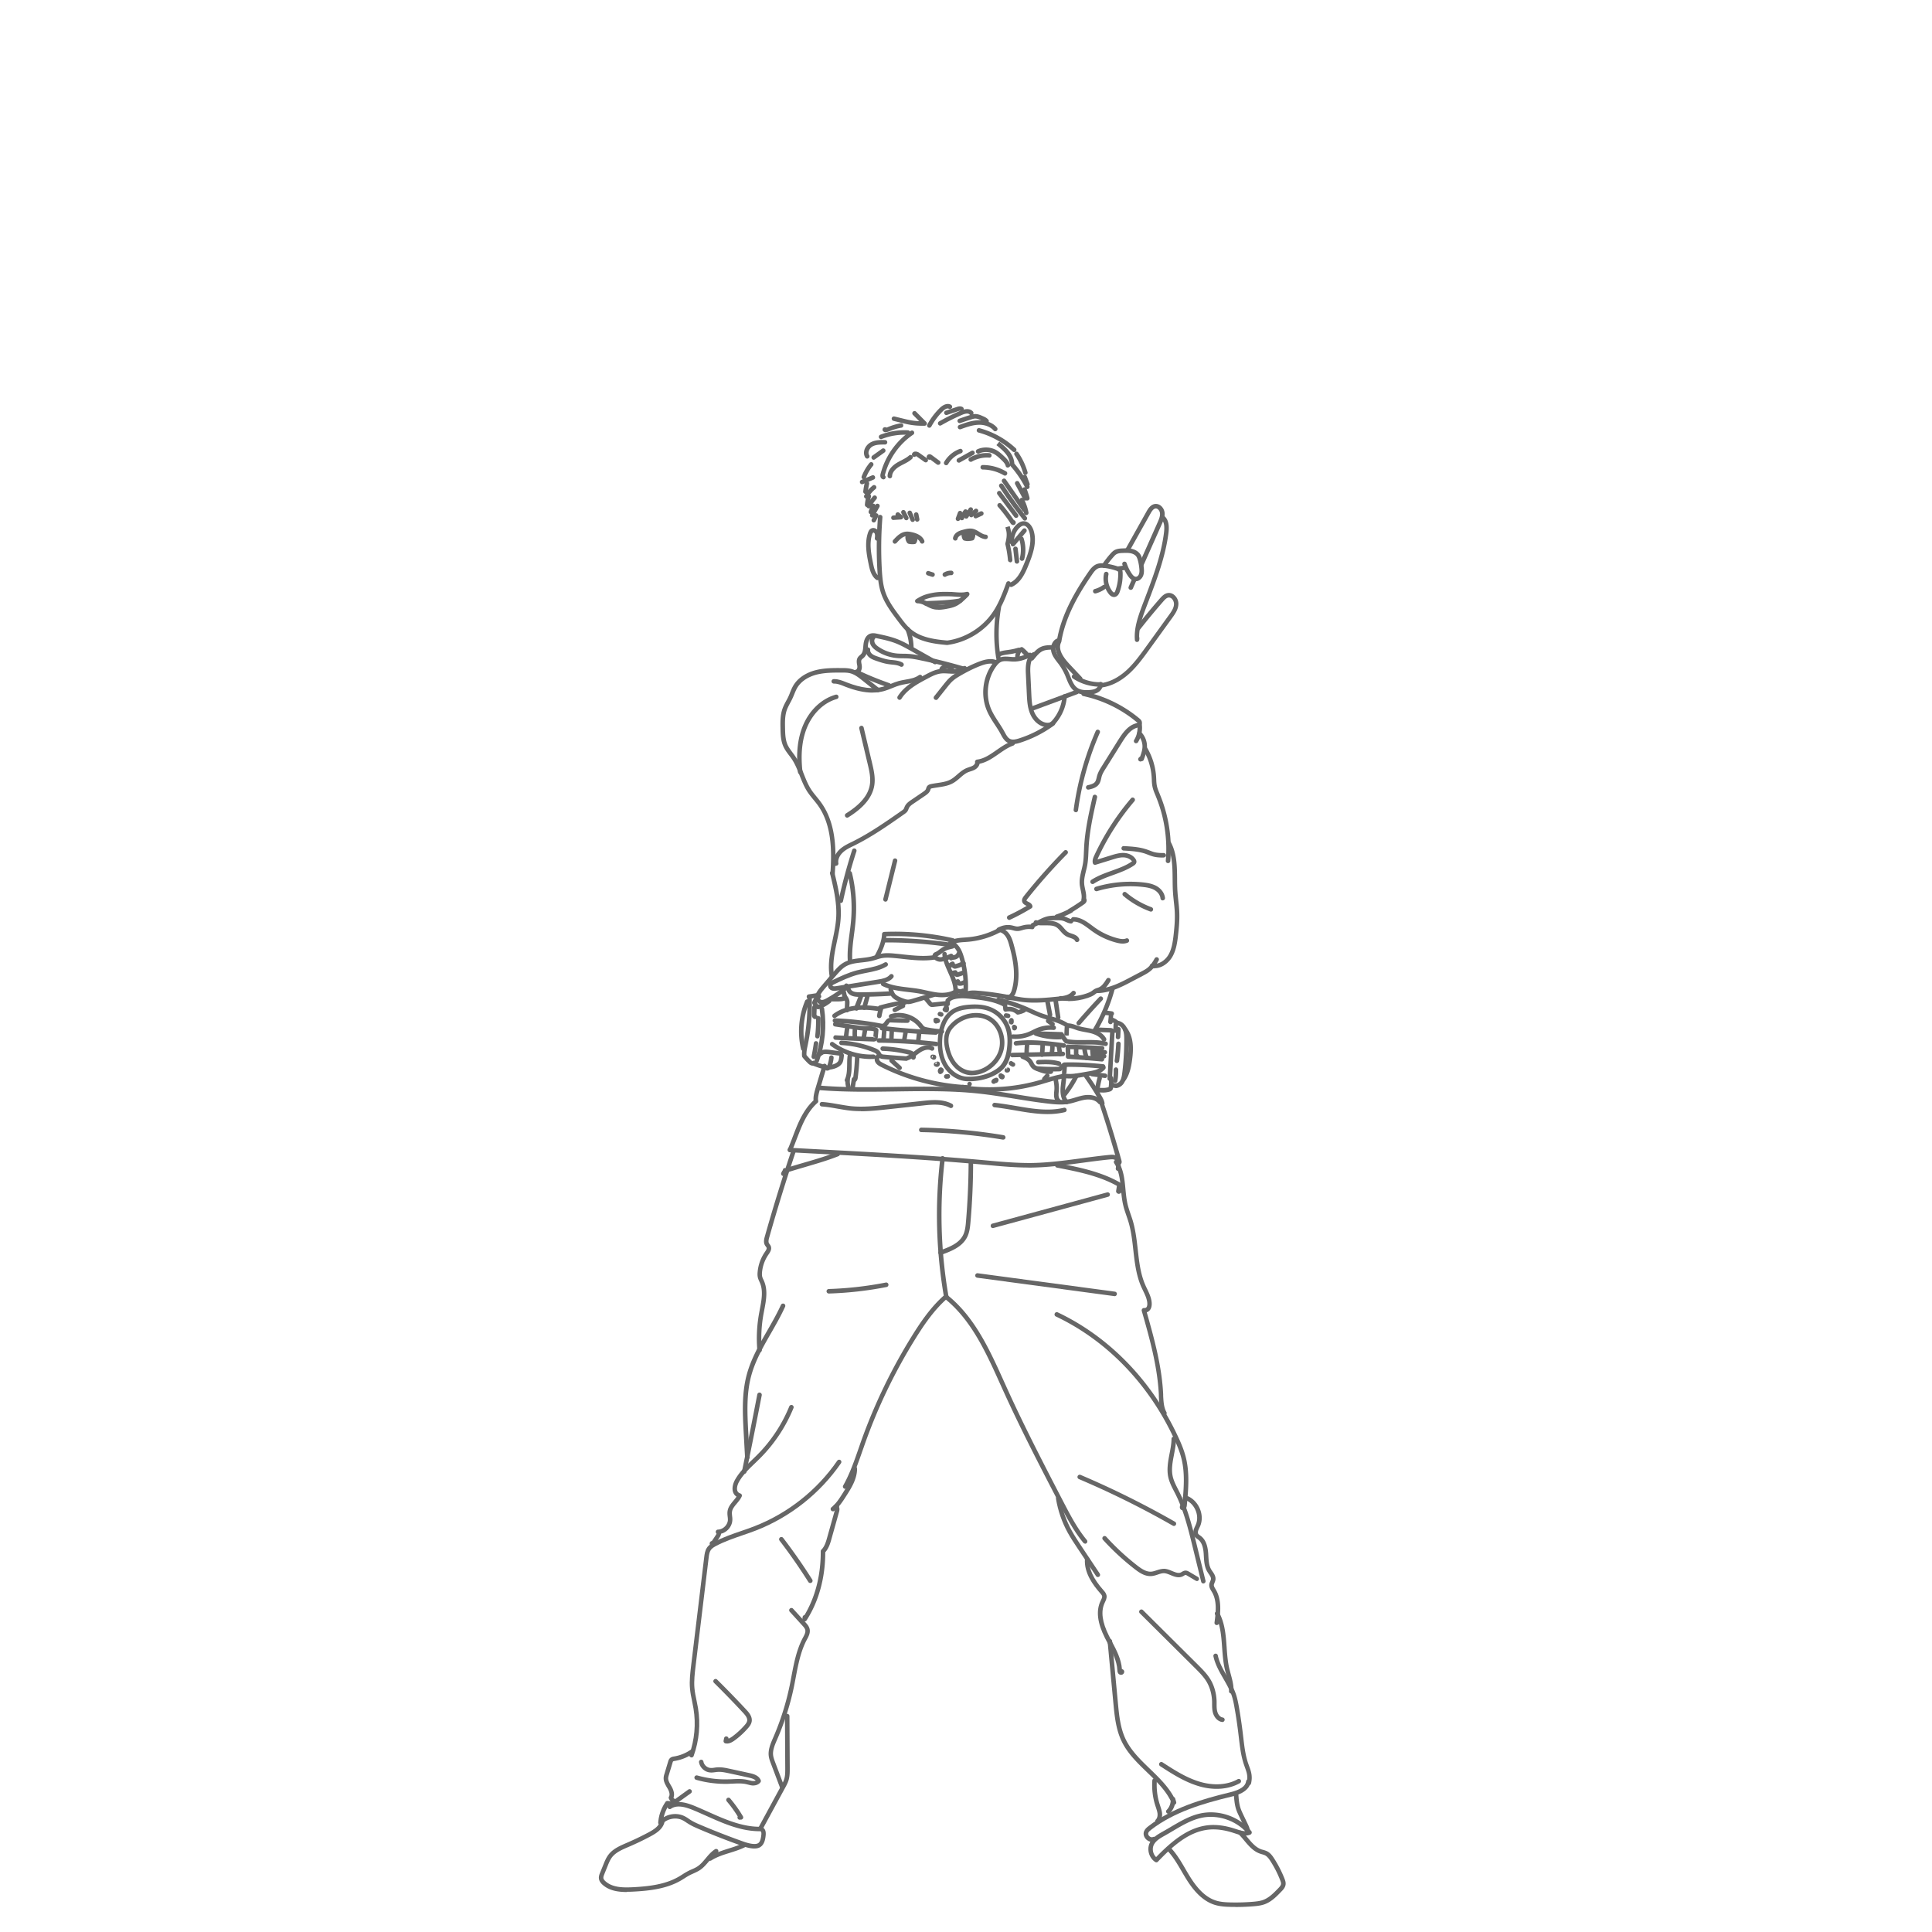 <svg xmlns="http://www.w3.org/2000/svg" viewBox="0 0 320 320" opacity="0.6">
  <path
    d="M143.07 79.4s-.09 0-.13-.02a.378.378 0 0 1-.22-.48c.31-.81.74-1.55 1.29-2.22.13-.16.37-.18.53-.05.16.13.18.37.05.53-.5.6-.89 1.28-1.17 2.01-.06.15-.2.24-.35.24Z"
  />
  <path
    d="M142.8 80.21c-.15 0-.29-.09-.35-.23-.08-.19 0-.41.2-.49l1.78-.75c.19-.08.41 0 .49.2.08.19 0 .41-.2.49l-1.78.75s-.1.03-.15.03ZM143.48 82.59a.374.374 0 0 1-.32-.56 5.6 5.6 0 0 1 1.38-1.61c.16-.13.4-.1.53.06s.1.4-.06.53c-.48.38-.89.86-1.19 1.39-.07.12-.2.19-.33.19ZM143.9 84.21c-.06 0-.12-.01-.18-.04a.378.378 0 0 1-.15-.51c.28-.53.63-1.02 1.02-1.47.14-.16.37-.17.53-.04.16.14.17.37.04.53-.36.41-.67.86-.93 1.33-.07.13-.2.2-.33.2ZM144.47 85.73c-.06 0-.12-.02-.18-.05a.378.378 0 0 1-.15-.51l.86-1.55c.1-.18.33-.24.51-.15.18.1.25.33.15.51l-.86 1.55c-.07.12-.2.19-.33.19ZM156.91 106.84c-2.2-.19-4.61-.52-6.39-1.96-.8-.64-1.4-1.46-1.99-2.24-.99-1.33-2.02-2.7-2.58-4.33-.45-1.31-.56-2.71-.63-3.92-.17-2.91-.13-5.86.1-8.77.02-.21.18-.37.4-.34.21.02.36.2.34.4-.23 2.87-.26 5.79-.1 8.67.07 1.16.17 2.5.59 3.72.52 1.52 1.51 2.84 2.47 4.12.56.75 1.13 1.52 1.86 2.11 1.61 1.31 3.89 1.61 5.91 1.79 2.95-.4 5.79-2.14 7.51-4.67 1.02-1.49 1.66-3.23 2.28-4.91.07-.19.29-.29.48-.22.19.07.29.29.22.48-.64 1.72-1.29 3.51-2.36 5.07-1.84 2.7-4.87 4.57-8.11 4.99Z"
  />
  <path
    d="M167.46 97.22a.37.37 0 0 1-.34-.22c-.08-.19 0-.41.19-.5 1.18-.53 1.8-1.86 2.33-3.17.71-1.74 1.35-3.58.83-5.27-.15-.5-.5-.99-.92-.99-.21 0-.44.13-.69.37-.61.59-.95 1.46-.9 2.31.01.21-.15.38-.35.4-.23.04-.38-.15-.4-.35-.06-1.06.36-2.14 1.12-2.88.39-.38.79-.58 1.2-.59h.02c.86 0 1.42.82 1.64 1.52.6 1.93-.09 3.91-.85 5.78-.56 1.39-1.28 2.92-2.72 3.57-.05.02-.1.03-.15.03ZM145.34 96.1a.4.4 0 0 1-.23-.08c-.84-.64-1.07-1.78-1.23-2.54-.32-1.56-.71-3.5-.11-5.26.08-.23.19-.49.44-.64.2-.13.44-.16.68-.09.28.08.54.3.66.56.19.4.14.83.1 1.17-.02.2-.19.36-.42.33a.375.375 0 0 1-.33-.42c.03-.26.06-.55-.03-.76a.389.389 0 0 0-.19-.17c-.13.04-.19.2-.21.25-.53 1.56-.17 3.32.14 4.87.17.85.38 1.66.95 2.09.16.12.2.36.07.53a.37.37 0 0 1-.3.15ZM146.33 79.39h-.08a.554.554 0 0 1-.34-.24c-.14-.23-.09-.51-.07-.62.72-2.88 2.55-5.49 5-7.16.17-.12.41-.07.52.1s.07.41-.1.52c-2.31 1.56-4.02 4.01-4.7 6.72 0 .01-.01.02-.02.02.11.09.17.23.14.38-.04.18-.19.3-.37.3Z"
  />
  <path
    d="M147.38 79.22c-.21 0-.37-.18-.37-.38.03-1.11.98-1.85 1.54-2.19.24-.15.5-.28.75-.41.46-.24.9-.47 1.26-.79a.37.37 0 0 1 .53.03c.14.15.13.39-.03.53-.43.39-.93.65-1.42.9-.24.12-.48.25-.7.38-.35.21-1.16.79-1.18 1.57 0 .2-.17.37-.38.37ZM143.64 75.96c-.12 0-.25-.06-.32-.17-.21-.34-.27-.76-.17-1.19.13-.53.51-1.02.99-1.3.78-.45 1.71-.43 2.45-.42.21 0 .37.17.37.38s-.17.37-.38.37c-.69 0-1.47-.02-2.07.32-.3.17-.55.5-.63.83-.04.16-.06.39.08.6.11.17.06.41-.12.52a.36.36 0 0 1-.2.06ZM144.71 76.15c-.12 0-.23-.05-.3-.16-.12-.17-.08-.4.08-.52l1.59-1.14c.17-.12.4-.08.52.09.12.17.08.4-.09.52l-1.59 1.14a.36.36 0 0 1-.22.07ZM145.93 72.74a.38.38 0 0 1-.14-.73c1.46-.57 3.05-.83 4.61-.74.21.01.36.19.35.4-.01.21-.16.37-.4.35-1.45-.08-2.94.16-4.29.69a.32.32 0 0 1-.14.03ZM152.73 70.52c-1.45 0-2.4-.23-3.24-.44l-1.51-.37a.384.384 0 0 1-.28-.45c.05-.2.25-.32.45-.28l1.51.37c.74.18 1.5.37 2.59.41l-1.04-1.04a.377.377 0 0 1 0-.53c.15-.14.38-.15.53 0l1.67 1.69c.1.11.14.26.08.4-.06.14-.19.23-.34.24h-.44Z"
  />
  <path
    d="M153.34 76.59a.36.36 0 0 1-.22-.07l-1.29-.91s-.08-.05-.12-.06c-.09.11-.24.15-.38.12a.384.384 0 0 1-.28-.45c.04-.18.17-.33.35-.39.28-.1.63.01.86.17l1.29.91c.17.12.21.35.09.52-.07.1-.19.16-.31.16ZM156.72 77.06c-.06 0-.13-.02-.19-.05a.375.375 0 0 1-.14-.51c.56-.98 1.5-1.76 2.56-2.14.2-.07.41.03.48.23s-.03.41-.23.48c-.9.32-1.68.98-2.16 1.8-.07.12-.2.19-.33.19ZM160.79 76.49a.375.375 0 0 1-.19-.7c.99-.57 2.16-.83 3.29-.74.21.02.36.2.35.4s-.17.37-.4.35c-.99-.08-2 .16-2.86.65-.06.03-.12.05-.19.05Z"
  />
  <path
    d="M155.39 76.99a.34.34 0 0 1-.22-.07l-1.08-.8s-.04.02-.06.02c-.19.05-.46-.1-.52-.28-.08-.24.04-.5.26-.59.28-.11.51.06.59.12l1.26.93a.37.37 0 0 1-.22.67ZM166.46 78.78c-.06 0-.13-.02-.19-.05a7.052 7.052 0 0 0-3.5-.96c-.21 0-.37-.17-.37-.38s.17-.37.38-.37c1.36 0 2.7.37 3.87 1.06.18.1.24.33.13.51-.07.12-.2.19-.32.19ZM169.64 84.8c-.12 0-.24-.06-.31-.16L166 79.85a.37.37 0 0 1 .09-.52c.17-.12.4-.08.52.09l3.33 4.79c.12.17.08.4-.09.52-.07.05-.14.07-.21.07Z"
  />
  <path
    d="M169.75 86.23a.37.37 0 0 1-.29-.14 67.656 67.656 0 0 1-3.93-5.44.383.383 0 0 1 .11-.52c.17-.11.41-.06.52.11 1.2 1.84 2.51 3.65 3.88 5.38.13.16.1.4-.06.53a.4.4 0 0 1-.23.08ZM168.3 85.78a.37.37 0 0 1-.3-.15l-2.79-3.73c-.12-.17-.09-.4.08-.52.17-.12.4-.09.52.08l2.79 3.73c.12.17.09.4-.08.52-.07.05-.15.08-.22.08ZM167.83 86.97c-.16 0-.31-.09-.42-.24-.64-.98-1.35-1.92-2.12-2.79a.37.37 0 0 1 .04-.53c.15-.14.39-.12.53.03.74.85 1.44 1.75 2.06 2.7.16.04.31.21.32.37.02.16-.08.35-.23.42-.06.03-.13.04-.19.04ZM167.98 74.88c-.09 0-.18-.03-.26-.1-1.6-1.49-3.56-2.58-5.67-3.14a.366.366 0 0 1-.26-.46c.05-.2.26-.32.46-.26 2.23.6 4.3 1.75 5.99 3.32.15.14.16.38.02.53-.07.08-.17.12-.27.12ZM153.93 70.85c-.06 0-.12-.01-.18-.05a.378.378 0 0 1-.15-.51c.53-.98 1.2-1.87 1.99-2.66.67-.67 1.37-.89 1.92-.59.18.1.25.33.15.51s-.33.25-.51.15c-.35-.19-.88.3-1.03.46-.74.74-1.36 1.58-1.86 2.49-.07.12-.2.2-.33.2ZM155.73 70.5a.375.375 0 0 1-.19-.7 38.17 38.17 0 0 1 3.5-1.76c1.2-.52 1.81-.22 2.11.12.14.16.12.39-.04.53s-.39.12-.53-.04c-.26-.3-.89-.08-1.24.07-1.16.5-2.32 1.08-3.43 1.72-.06.03-.12.05-.19.05Z"
  />
  <path
    d="M164.84 71.43c-.11 0-.21-.04-.28-.13-.54-.63-1.48-.98-2.52-.94-.95.04-1.88.35-2.9.73-.2.07-.41-.03-.48-.22s.03-.41.22-.48c1.08-.4 2.07-.74 3.13-.78 1.28-.03 2.42.39 3.12 1.2.13.16.12.39-.04.53-.07.06-.16.09-.25.09ZM170.15 81.02c-.14 0-.27-.08-.33-.21-.66-1.31-1.49-2.53-2.46-3.62a.358.358 0 0 1-.09-.24c-.04-1.41-1.11-2.29-2.23-3.22l.47-.58-.24.29.24-.29c1.17.97 2.39 1.97 2.5 3.64.97 1.12 1.81 2.35 2.48 3.68.09.18.02.41-.17.5-.05.03-.11.04-.17.04ZM169.81 82.91c-.13 0-.26-.07-.33-.2l-1.33-2.49c-.1-.18-.03-.41.15-.51.18-.1.41-.03.51.15l1.33 2.49c.1.18.03.41-.15.51-.06.03-.12.04-.18.04ZM158.82 76.63c-.13 0-.26-.07-.33-.19-.1-.18-.03-.41.15-.51l2.25-1.25c.18-.1.41-.04.51.15.1.18.04.41-.15.51L159 76.59c-.06.03-.12.05-.18.05ZM167.78 90.51c-.09 0-.17-.03-.24-.09a.379.379 0 0 1-.05-.53l1.9-2.25c.13-.16.37-.18.53-.05.16.13.18.37.05.53l-1.9 2.25a.36.36 0 0 1-.29.13Z"
  />
  <path
    d="M169.28 92.9s-.06 0-.09-.01a.375.375 0 0 1-.27-.46c.25-1 .22-2.09-.09-3.07-.06-.2.05-.41.24-.47.2-.06.41.05.47.24.36 1.13.4 2.33.11 3.48-.04.17-.2.28-.36.28ZM168.43 93.36a.37.37 0 0 1-.37-.33l-.24-2.08a.38.38 0 0 1 .33-.42c.22-.02.39.12.42.33l.24 2.08a.38.38 0 0 1-.33.42h-.04ZM167.32 93.12a.37.37 0 0 1-.37-.34c-.08-.88-.22-1.76-.43-2.61a.544.544 0 0 1 0-.18c.37-1.4.2-2 0-2.64l.72-.21-.36.11.36-.1c.2.7.42 1.42.02 2.96.2.86.34 1.75.42 2.63.02.21-.13.39-.34.41h-.03ZM151.92 86.41c-.18 0-.33-.12-.37-.3l-.16-.81c-.04-.2.09-.4.29-.44.2-.04.4.09.44.29l.16.81c.04.2-.09.4-.29.44h-.07Z"
  />
  <path
    d="M151.16 86.45c-.15 0-.28-.08-.34-.23l-.48-1.13c-.08-.19 0-.41.2-.49.19-.08.41 0 .49.2l.48 1.13c.08.19 0 .41-.2.49-.05.02-.1.03-.15.03ZM150.12 86.17c-.14 0-.27-.07-.33-.2l-.49-.96a.376.376 0 0 1 .16-.5c.19-.09.41-.02.5.16l.49.96c.09.18.02.41-.16.5-.05.03-.11.04-.17.04Z"
  />
  <path
    d="M147.98 86.13c-.2 0-.36-.15-.37-.35-.01-.21.14-.39.35-.4l.39-.03a.389.389 0 0 1 .07-.37c.13-.16.37-.18.53-.04l.52.44c.12.1.16.26.11.4a.39.39 0 0 1-.33.26l-1.25.08h-.02ZM158.67 86.3s-.09 0-.13-.02a.378.378 0 0 1-.22-.48l.35-.95c.07-.19.29-.29.48-.22.19.07.29.29.22.48l-.35.95c-.06.15-.2.24-.35.24Z"
  />
  <path
    d="M159.32 86.17c-.14 0-.28-.07-.35-.18-.07-.12-.06-.33 0-.45.2-.35.41-.69.64-1.02.12-.17.35-.21.52-.1.17.12.21.35.1.52-.19.27-.36.55-.53.83v.1a.385.385 0 0 1-.37.3Z"
  />
  <path
    d="M160.05 85.91a.42.42 0 0 1-.21-.06.383.383 0 0 1-.11-.52l.74-1.14c.11-.17.35-.22.52-.11s.22.35.11.52l-.75 1.14c-.07.11-.19.17-.31.17Z"
  />
  <path
    d="M160.88 85.68c-.09 0-.19-.04-.26-.1a.377.377 0 0 1-.01-.53c.26-.27.54-.51.84-.73.17-.12.4-.08.52.09.12.17.08.4-.09.52-.26.19-.51.4-.74.63-.07.08-.17.12-.27.12Z"
  />
  <path
    d="M161.61 85.86a.37.37 0 0 1-.34-.22.38.38 0 0 1 .18-.5l.93-.43c.18-.08.41 0 .5.18.09.19 0 .41-.18.5l-.93.43c-.05.02-.1.04-.16.04ZM148.23 90.06c-.09 0-.18-.03-.25-.1a.378.378 0 0 1-.03-.53c.59-.65 1.19-1.24 2.02-1.36.42-.06.82.02 1.17.1 1.04.25 1.69.71 1.95 1.36a.38.38 0 0 1-.21.49.38.38 0 0 1-.49-.21c-.17-.42-.65-.72-1.43-.91-.27-.07-.6-.13-.89-.09-.59.08-1.08.58-1.57 1.12-.07.08-.18.12-.28.12ZM158.22 89.53h-.07a.377.377 0 0 1-.3-.44c.08-.41.36-.78.78-1.02.33-.19.69-.28 1.04-.37.39-.1.88-.21 1.37-.13.46.08.84.31 1.21.54.35.22.68.42 1.02.44.21.01.36.19.35.4-.01.21-.19.36-.4.35-.53-.04-.95-.3-1.36-.55-.32-.2-.62-.38-.94-.44-.34-.06-.7.03-1.06.12-.31.08-.6.15-.84.29-.23.13-.38.32-.42.51-.03.18-.19.31-.37.31ZM154.46 95.55s-.08 0-.11-.02l-.72-.23c-.2-.06-.31-.27-.24-.47s.27-.31.47-.24l.71.23c.2.06.31.27.24.47-.05.16-.2.26-.36.26ZM156.5 95.55c-.12 0-.25-.06-.32-.18a.374.374 0 0 1 .12-.52c.38-.23.82-.35 1.27-.33.21 0 .37.18.36.39-.01.21-.19.37-.39.36-.3-.01-.59.07-.84.22a.36.36 0 0 1-.2.06ZM155.4 100.98c-.12 0-.23 0-.34-.01-.66-.05-1.18-.33-1.64-.57-.49-.26-.9-.46-1.47-.47-.16-.02-.32-.1-.37-.26s.01-.33.15-.42c1.02-.66 1.72-.87 2.81-1.07.95-.17 1.89-.16 2.79-.14.29 0 .59.03.88.05.67.05 1.3.09 1.89-.06.21-.05.41.07.46.27.03.13 0 .26-.08.35-.02.04-.05.08-.08.12l-.22.21c-.59.57-1.25 1.21-2.05 1.52-.4.16-.8.24-1.21.32-.44.09-1 .18-1.53.18Zm-2.37-1.6c.26.1.51.23.75.35.43.23.84.44 1.35.48.55.05 1.21-.07 1.67-.15.38-.07.75-.15 1.08-.28.48-.19.91-.53 1.33-.91-.38 0-.68-.02-1.02-.05-.28-.02-.56-.04-.84-.05-.87-.01-1.77-.03-2.65.13-.66.12-1.15.24-1.66.47Z"
  />
  <path
    d="M153.34 100.31c-.2 0-.37-.16-.38-.36 0-.21.15-.38.36-.39l.73-.03c1.57-.06 3.53-.14 4.94-.42.21-.04.4.09.44.29.04.2-.09.4-.29.44-1.47.29-3.46.37-5.05.44l-.73.03h-.02ZM151.14 90.14c-.21 0-.42-.02-.64-.07a.407.407 0 0 1-.22-.13c-.29-.36-.39-.86-.27-1.33.05-.2.25-.33.45-.28.08.02.15.07.2.13.13-.04.26-.04.39 0 .07.03.13.07.18.12.17 0 .32.05.43.09.13.04.23.14.26.28.08.33.02.69-.16.99-.06.1-.17.17-.28.18-.12.01-.23.02-.34.02ZM160.39 89.62c-.24 0-.47-.03-.7-.09a.379.379 0 0 1-.23-.18c-.21-.38-.25-.83-.11-1.23.07-.2.28-.3.48-.23.05.02.09.04.13.07.05-.05.12-.09.2-.1.05-.04.11-.07.18-.09.16-.03.32.05.39.19l.06.12v-.02c.06-.16.21-.26.38-.24.17.01.3.13.34.29.09.41.04.84-.15 1.21a.38.38 0 0 1-.24.19c-.24.06-.48.09-.72.09ZM146.71 71.59h-.12c-.13-.02-.32-.14-.38-.26a.415.415 0 0 1 .15-.51c.13-.09.33-.08.46 0 .09-.02.2-.06.3-.11.68-.28 1.36-.48 2.06-.6.21-.03.4.1.43.3.04.2-.1.4-.3.43-.65.11-1.28.3-1.88.54-.22.09-.46.19-.73.19Zm-.04-.75ZM156.76 68.75c-.16 0-.3-.1-.36-.26-.07-.2.04-.41.24-.47l1.79-.6c.23-.08.64-.21 1.01 0 .18.11.24.33.13.51s-.34.24-.51.13c-.08-.04-.31.03-.39.06l-1.79.6s-.08.02-.12.02ZM163.4 70.12c-.1 0-.21-.04-.28-.13-.14-.16-.38-.27-.61-.37-.33-.15-.7-.32-1.05-.29-.14.01-.29.05-.46.1-.64.2-1.28.41-1.91.63a.378.378 0 0 1-.48-.22c-.07-.19.03-.41.22-.48.64-.23 1.29-.45 1.95-.65.2-.06.4-.12.62-.13.54-.04 1.02.18 1.41.35.28.12.62.27.88.57.14.16.12.39-.04.53-.07.06-.16.09-.25.09ZM166.93 77.45c-.17 0-.32-.11-.36-.29-.09-.37-.39-.67-.77-1.03-.36-.34-.73-.69-1.15-.92-.75-.41-1.7-.45-2.48-.1-.19.08-.41 0-.5-.19-.08-.19 0-.41.19-.5.99-.45 2.2-.4 3.16.12.5.28.91.66 1.3 1.03.37.35.83.78.99 1.4.05.2-.07.4-.27.45-.03 0-.06.01-.09.01ZM169.83 78.66c-.16 0-.31-.11-.36-.27a10.39 10.39 0 0 0-1.42-3.01c-.12-.17-.07-.4.1-.52s.4-.07.52.1c.68.99 1.19 2.07 1.52 3.23.06.2-.06.41-.26.46-.04 0-.07.01-.1.01Z"
  />
  <path
    d="M170.18 80.58c-.15 0-.29-.09-.35-.24l-.45-1.21c-.07-.19.03-.41.22-.48.2-.07.41.03.48.22l.45 1.21c.07.19-.03.41-.22.48-.04.02-.09.02-.13.02ZM170.16 82.91c-.17 0-.32-.11-.36-.28-.13-.49-.28-.96-.46-1.41a.38.38 0 0 1 .21-.49c.2-.08.41.02.49.21.18.48.35.98.48 1.49.05.2-.07.41-.27.46-.03 0-.07.01-.1.01ZM169.98 85.32c-.18 0-.34-.13-.37-.31-.13-.7-.36-1.38-.69-2.01-.1-.18-.02-.41.16-.51.18-.09.41-.02.51.16.36.7.62 1.45.76 2.23.04.2-.1.4-.3.44h-.07ZM143.35 81.81h-.04a.375.375 0 0 1-.33-.42c.05-.46.13-.93.24-1.4.04-.2.24-.33.45-.29.2.04.33.25.29.45-.1.44-.17.88-.22 1.32a.37.37 0 0 1-.37.33ZM143.63 83.99h-.03a.385.385 0 0 1-.35-.4c.04-.51.14-1.02.3-1.51.06-.2.27-.31.47-.24.2.06.3.28.24.47-.14.43-.23.88-.26 1.33-.01.2-.18.35-.37.35ZM144.73 86.54c-.06 0-.12-.01-.17-.04a.368.368 0 0 1-.16-.5l.4-.79a.36.36 0 0 1 .5-.16c.18.09.26.32.16.5l-.4.79c-.07.13-.2.2-.33.2ZM144.24 85.17s-.08 0-.12-.02c-.2-.07-.3-.28-.24-.47.12-.36.27-.71.43-1.05.09-.19.32-.26.5-.17.19.09.26.32.17.5-.15.31-.28.63-.39.96-.05.16-.2.26-.36.26ZM179.98 115.06c-.6 0-1.32-.09-1.92-.5-.78-.53-1.12-1.39-1.45-2.22l-.18-.45c-.28-.65-.63-1.27-1.05-1.84-.08-.12-.17-.23-.26-.34-.39-.51-.8-1.04-.98-1.71a2.17 2.17 0 0 1 .23-1.62c.22-.36.54-.6.93-.68.2-.05.4.09.45.29.04.2-.08.4-.29.45-.22.05-.37.21-.45.34-.18.29-.23.69-.14 1.03.13.52.48.97.84 1.44l.27.36c.45.61.83 1.28 1.13 1.99.06.15.13.31.19.47.3.76.59 1.47 1.17 1.87.44.3 1.06.41 1.93.35.37-.03.76-.07 1.08-.25.24-.14.47-.4.45-.69a.37.37 0 0 1 .35-.39c.21-.03.38.15.39.35.03.54-.3 1.08-.83 1.38-.45.26-.96.32-1.4.35-.15 0-.31.02-.49.02Z"
  />
  <path
    d="M182.2 113.74c-1.59 0-3.19-.48-4.51-1.37a.373.373 0 0 1-.1-.52c.12-.17.35-.22.52-.1 1.24.83 2.76 1.29 4.23 1.24.2 0 .37.16.38.37 0 .21-.16.38-.37.38h-.16Z"
  />
  <path
    d="M178.9 112.78c-.1 0-.2-.04-.27-.12l-1.71-1.81c-.58-.62-1.19-1.26-1.62-2.04-.54-.98-.63-1.91-.25-2.69.74-4.46 3.17-8.42 5.2-11.38.29-.42.73-1.05 1.4-1.31.48-.18.98-.15 1.42-.09.69.09 1.38.25 2.05.47.2.07.42.15.59.35.24.28.24.65.24.83.02 1.03-.14 2.04-.48 3.01-.06.19-.26.76-.8.87-.26.05-.66 0-1.06-.53-.72-.94-1-2.18-.75-3.34.04-.2.24-.33.45-.29.2.04.33.25.29.45-.21.94.02 1.95.61 2.72.14.19.26.26.33.25.02 0 .12-.04.23-.38.31-.89.45-1.82.44-2.75 0-.14-.01-.29-.07-.36a.693.693 0 0 0-.26-.12c-.62-.21-1.26-.36-1.9-.44-.34-.04-.73-.07-1.05.05-.42.16-.74.58-1.05 1.04-2 2.9-4.38 6.79-5.09 11.13 0 .04-.02.08-.04.11-.36.71-.08 1.5.22 2.04.39.7.96 1.31 1.51 1.89l1.71 1.82c.14.15.13.39-.02.53-.07.07-.16.1-.26.1Z"
  />
  <path
    d="M181.41 98.3c-.17 0-.32-.11-.36-.28-.05-.2.06-.41.26-.46.48-.13.93-.34 1.34-.63.17-.12.4-.08.52.09.12.17.08.4-.09.52-.48.34-1.01.59-1.58.75-.03 0-.07.01-.1.01ZM188.14 96.28c-.72 0-1.18-.68-1.33-.9a7.71 7.71 0 0 1-.91-1.87.37.37 0 0 1 .24-.47c.2-.06.41.04.47.24.2.59.47 1.16.82 1.68.25.38.49.57.71.57.21 0 .41-.2.49-.4.12-.28.11-.62.08-.92-.04-.45-.11-.91-.23-1.34-.06-.23-.14-.5-.28-.7-.19-.26-.51-.44-.92-.53-.4-.08-.82-.07-1.27-.05-.38.01-.8.03-1.11.22-.15.09-.29.24-.41.38-.48.53-.92 1.1-1.32 1.7-.12.17-.35.22-.52.1a.371.371 0 0 1-.1-.52c.42-.62.88-1.22 1.38-1.78.16-.18.34-.37.57-.52.47-.3 1.03-.32 1.48-.34.47-.02.96-.04 1.45.07.59.12 1.08.42 1.38.82.22.3.33.65.4.95.12.48.21.97.25 1.47.03.39.04.85-.14 1.27-.22.51-.69.86-1.18.86Z"
  />
  <path
    d="M185.18 94.56c-.18 0-.35-.14-.37-.32-.03-.21.11-.39.32-.42l1.15-.16c.22-.03.4.12.42.32.03.21-.11.39-.32.42l-1.15.16h-.05ZM189.04 93.88c-.05 0-.1-.01-.15-.03-.19-.08-.27-.31-.19-.5l3.04-6.84c.25-.57.44-1.04.39-1.51a1 1 0 0 0-.35-.65c-.09-.07-.22-.15-.38-.13-.35.04-.62.44-.85.86l-3.46 6.18c-.1.18-.33.24-.51.14a.366.366 0 0 1-.14-.51l3.46-6.18c.21-.38.65-1.16 1.43-1.24.34-.03.66.07.94.29.34.28.58.71.62 1.15.08.71-.22 1.37-.45 1.89l-3.04 6.84a.37.37 0 0 1-.34.22ZM187.29 97.7c-.05 0-.1 0-.15-.03-.19-.08-.28-.3-.19-.5l.55-1.26c.08-.19.3-.28.5-.19.19.08.28.3.19.5l-.55 1.26a.37.37 0 0 1-.34.22Z"
  />
  <path
    d="M188.34 106.34c-.2 0-.36-.15-.37-.35-.15-1.91.46-3.71 1.2-5.7l.41-1.07c1.34-3.54 2.74-7.21 3.21-10.99.14-1.13 0-1.83-.44-2.21-.16-.13-.17-.37-.04-.53a.37.37 0 0 1 .53-.04c.85.73.8 1.99.69 2.87-.49 3.87-1.9 7.58-3.26 11.17l-.41 1.07c-.66 1.75-1.2 3.35-1.18 4.96.03.06.05.13.04.2l-.02.27c-.02.19-.18.34-.37.34Z"
  />
  <path
    d="M182.43 113.89a.37.37 0 0 1-.37-.33c-.03-.21.12-.39.32-.42 1.8-.23 3.28-1.29 4.21-2.14 1.21-1.11 2.2-2.48 3.16-3.8l3.84-5.31c.46-.63.84-1.2.86-1.82.01-.32-.14-.69-.38-.91a.687.687 0 0 0-.52-.19c-.32.04-.59.33-.87.65-1.32 1.51-2.62 3.08-3.86 4.66-.13.16-.36.19-.53.06a.379.379 0 0 1-.06-.53c1.24-1.59 2.55-3.17 3.88-4.69.29-.32.71-.81 1.33-.9.4-.05.8.08 1.12.38.41.37.65.94.62 1.49-.04.89-.57 1.63-1 2.23l-3.84 5.31c-.98 1.35-1.99 2.75-3.26 3.91-1.44 1.32-3.04 2.13-4.61 2.33h-.05ZM170.9 109.41a.379.379 0 0 1-.29-.62l.24-.29c.41-.49.91-1.09 1.62-1.39.55-.23 1.14-.25 1.66-.26h.01c.2 0 .37.16.38.36 0 .21-.16.38-.36.39-.48.01-.97.03-1.39.21-.54.23-.96.73-1.33 1.18l-.24.29a.37.37 0 0 1-.29.14ZM170.93 117.77l-.27-.7 7.55-2.8c.2-.07.41.03.48.22s-.03.41-.22.48l-7.54 2.79Z"
  />
  <path
    d="M173.53 120.46c-.1 0-.21 0-.33-.02-1.09-.15-2.09-1.01-2.59-2.24-.44-1.06-.49-2.23-.54-3.26l-.16-3.41c-.06-1.31.03-2.74 1.12-3.46.17-.11.41-.07.52.11.11.17.07.41-.11.52-.78.51-.83 1.7-.78 2.8l.16 3.41c.05 1.02.09 2.07.48 3.01.32.77 1.01 1.64 2 1.78.17.02.43.03.63-.07.14-.07.27-.2.42-.38.93-1.1 1.5-2.5 1.62-3.93.02-.21.18-.36.4-.34.21.02.36.2.34.4a7.792 7.792 0 0 1-1.79 4.36c-.18.21-.38.42-.64.56a1.7 1.7 0 0 1-.76.17Z"
  />
  <path
    d="M167.8 123.24c-.27 0-.53-.05-.79-.16-.63-.29-.96-.9-1.25-1.44l-.07-.13c-.27-.5-.59-.99-.9-1.46-.47-.71-.95-1.45-1.3-2.26-1.12-2.57-.75-5.67.93-7.9.22-.3.54-.67.97-.89.61-.31 1.26-.26 1.89-.21.22.02.45.04.66.04.74 0 1.55-.23 2.48-.69.19-.09.41-.02.5.17.09.19.02.41-.17.5-1.04.52-1.99.78-2.84.77-.23 0-.46-.02-.69-.04-.55-.04-1.07-.09-1.48.13-.29.15-.53.42-.71.67-1.5 1.99-1.84 4.87-.85 7.15.33.75.77 1.43 1.24 2.15.32.49.65.99.93 1.51l.07.13c.25.46.5.93.91 1.12.41.19.94.06 1.45-.1 1.95-.62 3.77-1.56 5.41-2.77.17-.12.4-.09.52.08.12.17.09.4-.08.52a19.61 19.61 0 0 1-5.63 2.88c-.4.13-.8.23-1.21.23Z"
  />
  <path
    d="M138.47 143.43c-.18 0-.34-.13-.37-.31-.14-.84.22-1.75.98-2.45.57-.52 1.25-.86 1.91-1.18l.21-.1c2.87-1.43 5.56-3.31 8.16-5.13.12-.09.25-.18.32-.28.04-.06.07-.15.11-.24.03-.08.06-.16.1-.23.23-.48.68-.78 1.03-1.02l1.9-1.29c.26-.18.47-.33.55-.53l.03-.1c.04-.11.08-.26.19-.39.19-.23.48-.29.63-.32.33-.07.67-.12 1.01-.17.81-.12 1.58-.23 2.24-.6.38-.21.71-.5 1.07-.81.46-.4.93-.8 1.52-1.05.15-.06.31-.12.46-.17.22-.07.42-.14.6-.24.22-.12.42-.36.38-.57-.02-.1 0-.21.07-.29.06-.08.15-.14.26-.15 1.16-.14 2.14-.83 3.18-1.55.8-.56 1.64-1.14 2.58-1.48.19-.07.41.03.48.23s-.03.41-.23.48c-.85.3-1.64.85-2.4 1.38-.98.68-1.99 1.39-3.19 1.63-.08.42-.4.77-.74.96-.24.14-.5.22-.74.3-.14.04-.27.09-.41.14-.48.2-.89.55-1.32.93-.37.32-.75.65-1.19.89-.78.44-1.65.56-2.5.69-.33.05-.65.1-.97.16-.15.03-.2.06-.21.07-.01.02-.04.09-.05.13-.02.05-.03.1-.05.15-.17.43-.55.69-.83.88l-1.9 1.29c-.3.2-.63.43-.78.73-.03.06-.05.11-.07.17-.05.12-.1.25-.18.38-.15.22-.35.36-.51.47-2.62 1.84-5.33 3.74-8.25 5.19l-.21.1c-.64.31-1.25.61-1.73 1.06-.44.4-.87 1.08-.75 1.77.04.2-.1.4-.31.43h-.06ZM140.32 135.43c-.12 0-.25-.06-.32-.18a.374.374 0 0 1 .12-.52c2.38-1.48 3.67-3.03 3.95-4.74.19-1.15-.1-2.37-.36-3.46l-1.39-5.86c-.05-.2.08-.4.28-.45.21-.05.4.08.45.28l1.39 5.86c.27 1.15.58 2.46.37 3.75-.32 1.94-1.72 3.66-4.29 5.26a.36.36 0 0 1-.2.06ZM155.02 115.93a.4.4 0 0 1-.23-.08.379.379 0 0 1-.06-.53l1.51-1.9c.34-.42.68-.86 1.11-1.23.44-.39.93-.68 1.4-.95 1.27-.73 2.35-1.25 3.42-1.66.85-.32 1.95-.63 2.95-.21.19.08.28.3.2.49-.08.19-.3.29-.49.2-.76-.31-1.68-.05-2.39.22-1.03.39-2.08.9-3.31 1.61-.43.25-.89.52-1.28.87-.38.33-.7.74-1.02 1.14l-1.51 1.9a.37.37 0 0 1-.29.14Z"
  />
  <path
    d="M149 115.92a.383.383 0 0 1-.32-.58c1.09-1.74 3.03-2.77 4.59-3.6.72-.38 1.53-.81 2.43-.93.5-.07.99-.03 1.47 0 .22.01.44.03.66.03.76.02 1.33-.13 1.7-.45.16-.13.4-.11.53.05s.11.39-.05.53c-.52.44-1.26.66-2.2.62-.23 0-.46-.02-.69-.03-.46-.03-.89-.06-1.32 0-.77.1-1.48.48-2.18.85-1.56.83-3.33 1.76-4.31 3.33-.07.11-.19.18-.32.18Z"
  />
  <path
    d="M144.51 114.72c-1.34 0-2.84-.33-4.53-.99l-.15-.06c-.59-.24-1.15-.47-1.73-.44-.21-.02-.38-.16-.38-.37s.16-.38.37-.38c.76-.02 1.39.24 2.02.49l.15.06c2.41.94 4.37 1.17 6.01.71.41-.12.8-.28 1.22-.45.43-.18.88-.36 1.35-.49.38-.1.77-.17 1.16-.24.81-.14 1.58-.28 2.18-.73.17-.12.4-.09.52.08.12.17.09.4-.08.52-.74.55-1.63.71-2.5.86-.37.07-.74.13-1.09.23-.43.12-.83.28-1.26.46-.42.17-.85.34-1.29.47-.61.17-1.27.26-1.96.26Z"
  />
  <path
    d="M137.92 145.05h-.03a.372.372 0 0 1-.35-.4c.26-3.78.22-8.08-2.11-11.3-.23-.31-.47-.61-.72-.91-.33-.4-.67-.82-.97-1.27-.56-.86-.94-1.82-1.31-2.75-.38-.95-.73-1.85-1.27-2.66-.15-.23-.32-.45-.48-.66-.34-.45-.69-.91-.93-1.45-.44-.98-.46-2.06-.48-3.02-.02-1.03-.04-2.19.34-3.27.16-.45.38-.87.6-1.27.13-.24.26-.47.37-.72.1-.21.19-.43.27-.65.16-.4.33-.81.56-1.2.71-1.19 2.01-2.08 3.65-2.51 1.43-.37 2.9-.37 4.32-.36.55 0 1.13 0 1.69.16.87.24 1.59.81 2.22 1.31l2.34 1.87c.16.13.19.37.06.53a.38.38 0 0 1-.53.06l-2.34-1.87c-.6-.48-1.23-.98-1.95-1.18-.47-.13-.96-.13-1.49-.13-1.36 0-2.79 0-4.13.34-1.45.38-2.58 1.15-3.19 2.17-.2.34-.35.71-.51 1.09a10.883 10.883 0 0 1-.68 1.44c-.21.4-.41.77-.55 1.17-.33.95-.31 1.99-.29 3 .02.89.04 1.89.41 2.73.21.46.52.87.84 1.31.17.23.35.46.5.7.58.88.97 1.85 1.34 2.8.37.94.72 1.82 1.24 2.62.27.42.59.8.92 1.21.25.31.51.62.74.95 2.47 3.41 2.52 7.88 2.25 11.79-.01.2-.18.35-.37.35Z"
  />
  <path
    d="M132.54 128.25a.37.37 0 0 1-.37-.33c-.33-3-.08-5.48.76-7.59 1.05-2.64 3.1-4.6 5.48-5.27.2-.06.41.06.46.26.06.2-.06.41-.26.46-2.15.6-4.01 2.4-4.98 4.82-.8 2-1.03 4.36-.71 7.24.02.21-.13.39-.33.41h-.04ZM137.77 161.97c-.18 0-.34-.13-.37-.32-.32-2.01.1-4.03.51-5.97.26-1.23.52-2.5.59-3.74.14-2.45-.45-4.89-1.02-7.25-.05-.2.08-.4.28-.45.2-.05.4.08.45.28.58 2.41 1.18 4.9 1.04 7.46-.07 1.3-.34 2.6-.61 3.85-.41 1.96-.8 3.82-.5 5.7.03.21-.11.4-.31.43h-.06Z"
  />
  <path
    d="M139.27 149.56h-.08a.38.38 0 0 1-.29-.45c.61-2.79 1.36-5.59 2.24-8.32.06-.2.28-.31.47-.24.2.06.31.27.24.47-.88 2.7-1.62 5.48-2.22 8.25-.04.18-.19.3-.37.3Z"
  />
  <path
    d="M140.78 159.36c-.2 0-.36-.15-.37-.35-.08-1.48.11-2.96.3-4.39.09-.68.18-1.35.24-2.03.24-2.64.04-5.28-.57-7.86-.05-.2.08-.4.28-.45.21-.06.4.08.45.28.64 2.66.84 5.38.59 8.1-.06.69-.15 1.38-.24 2.06-.18 1.4-.37 2.84-.3 4.25a.37.37 0 0 1-.35.39h-.02ZM147.22 113.88s-.08 0-.13-.02c-1.55-.55-3.24-1.18-5.42-2.24a.363.363 0 0 1-.2-.41c.03-.17.18-.29.35-.3.15-.14.2-.36.18-.55 0-.08-.02-.16-.04-.24-.06-.36-.13-.8.1-1.2.11-.19.26-.32.4-.44.06-.05.12-.1.17-.16.28-.31.32-.79.36-1.31l.02-.19c.09-.97.45-1.6 1.05-1.84.46-.18.94-.08 1.29 0 1.14.24 2.3.49 3.4.93.88.35 1.69.81 2.49 1.26l3.83 2.16c.18.1.24.33.14.51-.1.18-.33.25-.51.14l-3.83-2.16c-.77-.43-1.57-.88-2.4-1.22-1.04-.42-2.18-.66-3.27-.89-.34-.07-.64-.12-.86-.03-.43.17-.55.83-.58 1.21v.19c-.06.59-.12 1.26-.58 1.76-.07.08-.15.15-.24.22-.1.09-.19.16-.24.24-.1.17-.05.43 0 .7.02.09.03.19.04.28.03.27 0 .64-.18.94 1.88.88 3.39 1.44 4.79 1.94.2.07.3.29.23.48-.06.15-.2.25-.35.25Z"
  />
  <path
    d="M159.83 111.22s-.07 0-.11-.02c-2.33-.68-4.71-1.29-7.08-1.79-.78-.17-1.55-.32-2.31-.36-.25-.01-.49-.01-.74-.02-.32 0-.63 0-.95-.03a7.14 7.14 0 0 1-3.46-1.19c-.32-.22-.72-.52-.95-.97-.27-.52-.22-1.13.12-1.52.13-.16.37-.18.53-.04.16.13.18.37.04.53-.15.18-.12.48-.02.69.15.29.45.52.7.68.92.62 2 .99 3.1 1.07.3.02.6.02.9.03.26 0 .51 0 .77.02.82.04 1.62.2 2.43.37 2.39.51 4.79 1.12 7.13 1.81.2.06.31.27.25.46-.05.16-.2.27-.36.27Z"
  />
  <path
    d="M157.71 111.39c-.16 0-.31-.1-.36-.26a.45.45 0 0 0-.3-.3c-.14-.05-.32-.03-.56.04a.71.71 0 0 0-.16.07c0 .21-.17.36-.37.36s-.38-.18-.38-.39.11-.42.29-.56c.14-.11.29-.16.41-.19.38-.11.71-.12 1-.03.37.12.67.42.79.78.06.2-.04.41-.24.47-.04.01-.08.02-.12.02ZM149.3 110.45c-.06 0-.12-.02-.18-.05-.41-.23-.91-.28-1.43-.33-.19-.02-.38-.04-.57-.07-.67-.1-1.32-.31-1.98-.54-.35-.12-.79-.27-1.15-.56-.44-.35-.67-.87-.6-1.35.03-.2.21-.35.42-.32.21.03.35.22.32.42-.03.22.1.48.33.66.26.21.61.33.93.44.65.22 1.24.42 1.85.51.18.03.36.05.54.06.58.06 1.18.12 1.72.43.18.1.25.33.14.51-.07.12-.2.19-.33.19ZM150.95 107.69c-.21 0-.37-.17-.38-.37 0-1.01-.21-2.04-.59-2.97-.08-.19.01-.41.21-.49.19-.08.41.01.49.21.42 1.02.64 2.15.64 3.25 0 .21-.17.38-.37.38ZM165.37 109.34c-.18 0-.34-.13-.37-.32-.45-2.81-.43-5.65.07-8.45.04-.2.23-.34.43-.3.2.04.34.23.3.43-.48 2.72-.51 5.47-.07 8.2.03.2-.11.4-.31.43h-.06Z"
  />
  <path
    d="M168.52 109.28c-.2 0-.36-.15-.37-.35-.01-.26.02-.53.1-.78-.3.09-.61.15-.92.19l-.35.05c-.48.07-.93.13-1.33.31-.19.09-.41 0-.49-.19a.37.37 0 0 1 .19-.49c.5-.22 1.02-.29 1.53-.36l.34-.05c.44-.07.87-.16 1.3-.29.11-.03.37-.11.6.05.09.06.15.15.17.25s-.01.21-.08.29c-.22.27-.33.63-.31.97a.37.37 0 0 1-.35.39h-.02Z"
  />
  <path
    d="M170.16 108.87c-.18 0-.43-.26-1.21-1.06a.372.372 0 0 1-.01-.51c.13-.15.36-.17.51-.04.33.26.64.56.92.88.27.32.11.52.02.6-.09.08-.15.14-.23.14ZM180.25 130.79c-.17 0-.33-.12-.37-.29-.04-.2.08-.4.28-.45.51-.11.98-.24 1.22-.56.14-.19.2-.46.27-.74.03-.14.06-.28.11-.41.16-.51.44-.97.69-1.37l2.72-4.35c.77-1.22 1.56-2.35 2.84-2.77.08-.02.3-.1.37-.16s-.05-.04-.14-.11a20.53 20.53 0 0 0-8.83-4.29.38.38 0 0 1-.29-.45c.04-.2.24-.33.45-.29a21.2 21.2 0 0 1 9.16 4.45c.13.11.41.34.41.7 0 .57-.59.77-.88.86-1.05.34-1.75 1.35-2.44 2.45l-2.72 4.35c-.24.38-.48.77-.61 1.19-.04.12-.06.24-.09.36-.08.33-.16.7-.4 1.02-.42.57-1.17.74-1.66.85h-.08Z"
  />
  <path
    d="M188.18 123.11c-.07 0-.13-.02-.2-.05a.374.374 0 0 1-.12-.52c.46-.74.64-1.66.51-2.53-.03-.2.11-.4.31-.43.2-.04.4.11.43.31.16 1.03-.06 2.14-.61 3.03a.36.36 0 0 1-.32.18Z"
  />
  <path
    d="M188.89 126.13s-.08 0-.11-.02a.362.362 0 0 1-.24-.47c.05-.14.15-.25.29-.31.21-.56.4-1.13.4-1.71 0-.69-.29-1.39-.78-1.88-.15-.15-.15-.38 0-.53s.38-.15.53 0c.64.63 1 1.52 1 2.42 0 .79-.29 1.54-.53 2.2-.04.11-.14.2-.25.23-.03 0-.06.01-.09.01a.37.37 0 0 1-.21.06Zm.36-.26Z"
  />
  <path
    d="M193.46 142.96h-.03a.373.373 0 0 1-.34-.41c.31-3.58-.25-7.24-1.61-10.56l-.09-.23c-.21-.49-.42-1-.52-1.55-.07-.38-.09-.75-.1-1.11l-.02-.37c-.1-1.57-.57-3.12-1.37-4.48a.363.363 0 0 1 .13-.51c.18-.1.41-.04.51.13.86 1.46 1.37 3.13 1.47 4.82l.02.38c.01.35.03.68.09 1.01.09.47.28.93.48 1.4l.09.23c1.41 3.44 1.99 7.21 1.67 10.91a.37.37 0 0 1-.37.34Z"
  />
  <path
    d="M191.23 160.4c-.16 0-.33-.01-.5-.05a.377.377 0 0 1 .14-.74c1.08.2 2.12-.59 2.62-1.41.58-.96.75-2.11.89-3.31.13-1.18.25-2.44.2-3.69-.02-.62-.09-1.26-.16-1.88-.05-.51-.11-1.02-.14-1.53-.05-.71-.05-1.43-.06-2.16-.02-2.09-.04-4.06-.95-5.78-.1-.18-.03-.41.15-.51.18-.1.41-.03.51.15 1 1.88 1.02 4.04 1.04 6.12 0 .71.01 1.42.06 2.11.03.5.09 1 .14 1.5.07.63.14 1.28.16 1.92.05 1.3-.07 2.59-.21 3.8-.14 1.24-.33 2.53-.99 3.62-.58.95-1.66 1.81-2.9 1.81Z"
  />
  <path
    d="M181.8 164.49c-.2 0-.37-.16-.38-.37 0-.21.16-.38.37-.38 1.96-.04 3.83-1.02 5.47-1.89l1.71-.9c.4-.21.82-.43 1.16-.72.48-.41.83-.97 1.14-1.52a.375.375 0 0 1 .65.37c-.34.61-.74 1.24-1.31 1.72-.41.34-.88.59-1.29.81l-1.71.9c-1.72.91-3.67 1.93-5.81 1.98Z"
  />
  <path
    d="M176.93 165.79c-.43 0-.86-.03-1.28-.08-.21-.03-.35-.21-.32-.42s.2-.35.42-.32c1.41.18 2.86.04 4.2-.42.29-.1.62-.22.89-.42l.13-.1c.12-.09.24-.18.38-.25.12-.06.25-.11.39-.15.06-.02.13-.04.19-.06.56-.22.94-.78 1.34-1.43.11-.18.34-.23.52-.12.18.11.23.34.12.52-.37.59-.87 1.41-1.71 1.74-.08.03-.16.05-.23.08-.09.03-.19.06-.27.1-.09.05-.18.12-.26.18l-.15.12c-.35.25-.75.4-1.09.52-1.05.36-2.16.54-3.26.54Z"
  />
  <path
    d="M171.31 166.07c-.77 0-1.54-.04-2.31-.16-.22-.03-.44-.07-.66-.11-.53-.09-1.03-.18-1.53-.18-.21 0-.37-.17-.37-.38s.17-.37.38-.37c.56 0 1.12.1 1.65.2.21.04.43.07.65.11 2.04.3 4.14.09 6.18-.12.87-.09 1.75-.22 2.21-.81.13-.16.36-.19.53-.07s.19.36.07.53c-.64.82-1.74 1-2.72 1.09-1.33.13-2.69.27-4.05.27ZM180.96 146.42c-.12 0-.24-.06-.31-.17a.383.383 0 0 1 .11-.52c1.05-.68 2.22-1.1 3.36-1.51 1.17-.42 2.29-.82 3.27-1.48.07-.05.09-.07.1-.08-.35-.46-.95-.64-1.42-.65-.59-.02-1.19.17-1.77.35l-2.82.87c-.1.03-.2.02-.29-.03a.379.379 0 0 1-.18-.23c-.13-.49.1-.98.23-1.27 1.59-3.42 3.63-6.6 6.08-9.47.13-.16.37-.18.53-.04.16.13.18.37.04.53-2.4 2.82-4.41 5.94-5.97 9.3-.05.11-.1.23-.14.34l2.3-.71c.64-.2 1.32-.39 2.01-.38.85.02 1.59.39 1.98.99.05.07.2.3.15.58-.06.3-.31.46-.41.53-1.06.7-2.27 1.14-3.43 1.56-1.1.4-2.24.81-3.21 1.44a.36.36 0 0 1-.2.06Z"
  />
  <path
    d="M192.65 142.04c-.55 0-1.18-.03-1.78-.21-.24-.07-.47-.16-.7-.25-.12-.05-.24-.09-.36-.14-1.17-.42-2.46-.49-3.71-.56a.363.363 0 0 1-.35-.39c.01-.21.18-.37.39-.35 1.3.07 2.65.14 3.92.6.13.05.25.09.38.14.21.08.41.16.63.23.55.16 1.15.18 1.68.18.21 0 .37.17.38.37 0 .24-.23.38-.48.38ZM192.58 149.14a.37.37 0 0 1-.37-.34c-.05-.54-.44-1.07-1.03-1.4-.59-.32-1.28-.43-1.94-.5-2.5-.27-5.1-.02-7.52.7-.2.06-.41-.05-.47-.25s.05-.41.25-.47a20.03 20.03 0 0 1 7.81-.73c.74.08 1.52.21 2.23.59.81.45 1.34 1.19 1.42 1.98.02.21-.13.39-.34.41h-.03Z"
  />
  <path
    d="M190.62 150.99s-.09 0-.13-.02c-1.62-.6-3.12-1.46-4.44-2.58a.369.369 0 0 1-.04-.53c.13-.16.37-.18.53-.04 1.25 1.06 2.67 1.88 4.21 2.45.19.07.29.29.22.48-.06.15-.2.25-.35.25ZM185.95 156.29c-.38 0-.75-.08-1.09-.17-1.43-.38-2.78-1.01-3.98-1.88-.16-.11-.31-.23-.47-.35-.83-.62-1.69-1.27-2.63-1.24-.19.04-.38-.16-.38-.37s.16-.38.37-.38c1.18 0 2.17.69 3.1 1.39l.46.34c1.13.81 2.39 1.4 3.74 1.76.46.12 1 .23 1.43.05.19-.08.41 0 .49.2.08.19 0 .41-.2.49-.27.11-.55.16-.83.16ZM179.47 149.42h-.08a.376.376 0 0 1-.28-.45c.11-.47 0-.98-.11-1.52-.07-.32-.14-.64-.17-.98-.07-.82.12-1.61.31-2.38.08-.33.16-.66.22-1 .12-.67.14-1.37.17-2.05l.03-.68c.15-2.87.79-5.7 1.42-8.44.04-.2.24-.33.45-.28.2.05.33.25.28.45-.62 2.71-1.25 5.51-1.4 8.31l-.03.67c-.03.7-.06 1.43-.18 2.15-.06.35-.14.7-.23 1.04-.18.74-.35 1.44-.29 2.14.02.3.09.59.15.89.13.59.26 1.21.11 1.85-.04.17-.19.29-.37.29ZM178.2 134.53h-.05a.371.371 0 0 1-.32-.42 49.17 49.17 0 0 1 3.65-13.03c.08-.19.31-.28.49-.19.19.08.28.3.19.49-1.79 4.09-3 8.41-3.6 12.83-.03.19-.19.33-.37.33ZM167.16 152.36a.37.37 0 0 1-.34-.22.38.38 0 0 1 .18-.5c1.04-.48 2.06-1.02 3.05-1.6-.02 0-.03-.02-.05-.02-.24-.12-.58-.28-.69-.65-.13-.45.18-.83.31-1a95.82 95.82 0 0 1 6.62-7.46c.15-.15.38-.15.53 0 .15.15.15.38 0 .53a92.475 92.475 0 0 0-6.57 7.41c-.18.23-.18.3-.18.32.02.05.19.14.29.19.25.12.6.29.69.69a.37.37 0 0 1-.17.4c-1.14.69-2.32 1.33-3.53 1.89a.47.47 0 0 1-.16.04Z"
  />
  <path
    d="M177.22 151.23a.36.36 0 0 1-.32-.18.363.363 0 0 1 .13-.51c.73-.44 1.45-.91 2.13-1.39.02-.01.03-.03.05-.04a.37.37 0 0 1 .16-.38c.17-.12.4-.08.52.1.2.29.08.67-.29.93-.7.49-1.43.97-2.18 1.42a.34.34 0 0 1-.19.05ZM171.08 153.62a.38.38 0 0 1-.14-.73c.31-.12.62-.28.92-.44.53-.27 1.08-.56 1.7-.69.52-.11 1.07-.11 1.54-.1.39 0 .83 0 1.26.15.16.05.32.12.47.19.21.1.41.19.6.21.21.02.36.2.34.41-.02.21-.21.36-.41.34-.32-.03-.6-.16-.85-.27-.13-.06-.26-.12-.39-.16-.32-.1-.68-.11-1.04-.11-.46 0-.94 0-1.38.08-.52.11-1 .36-1.52.62-.32.17-.65.33-.98.47a.32.32 0 0 1-.14.03Z"
  />
  <path
    d="M175.05 152.2c-.16 0-.3-.1-.36-.25-.07-.2.04-.41.24-.48.77-.26 1.52-.58 2.24-.96.18-.1.41-.03.51.16.1.18.03.41-.16.51-.75.4-1.54.74-2.35 1.01-.04.01-.08.02-.12.02ZM178.39 156.04a.37.37 0 0 1-.34-.22c-.1-.22-.37-.32-.79-.47-.22-.07-.45-.15-.65-.26-.4-.22-.69-.54-.97-.86-.22-.25-.42-.48-.66-.64-.52-.34-1.18-.32-1.89-.32-.53 0-1.07.02-1.6-.12a.375.375 0 0 1-.27-.46c.05-.2.26-.32.46-.27.43.11.9.1 1.41.09.79-.01 1.6-.03 2.31.44.33.21.58.5.82.78s.47.54.75.69c.16.09.35.15.53.21.47.16 1 .33 1.24.87.09.19 0 .41-.18.5-.05.02-.1.03-.16.03ZM167.01 165.53c-.09 0-.18-.01-.27-.04a.375.375 0 0 1-.25-.47c.06-.2.26-.31.47-.25.22.07.48-.31.6-.69.79-2.49.21-5.28-.38-7.43-.15-.56-.32-1.1-.61-1.53-.31-.45-.74-.73-1.17-.75-.17 0-.31-.13-.35-.3-.04-.17.04-.33.19-.41.83-.42 1.57-.55 2.34-.39.11.02.22.05.33.08.21.05.41.11.59.11.2 0 .41-.06.63-.12l.27-.07c.53-.14 1.09-.17 1.63-.1.21.03.35.22.32.42-.03.21-.21.35-.42.32a3.6 3.6 0 0 0-1.35.08l-.25.07c-.26.08-.53.15-.83.15-.28 0-.54-.07-.78-.13-.1-.02-.19-.05-.29-.07-.31-.06-.62-.07-.93 0 .26.18.49.41.69.7.36.53.55 1.13.72 1.76.62 2.25 1.22 5.17.37 7.86-.2.63-.66 1.22-1.25 1.22Z"
  />
  <path
    d="M167.4 165.61h-.07c-1.79-.36-3.62-.62-5.44-.77-.64-.05-1.3-.08-1.78.23-.12.08-.27.08-.4 0a.377.377 0 0 1-.18-.35c.19-2.1-.05-4.27-.69-6.28-.36-1.13-.86-1.76-1.49-1.88a.385.385 0 0 1-.3-.3.37.37 0 0 1 .18-.39c.79-.47 1.7-.53 2.58-.59l.49-.04c1.7-.14 3.43-.65 5-1.49.18-.1.41-.03.51.16.1.18.03.41-.16.51a13.86 13.86 0 0 1-5.29 1.57l-.51.04c-.53.03-1.04.07-1.51.19.5.4.91 1.06 1.21 1.99.61 1.9.87 3.95.77 5.95.52-.14 1.09-.12 1.63-.07 1.85.15 3.71.42 5.53.79a.375.375 0 0 1-.08.74Z"
  />
  <path
    d="M155.78 159.3c-.35 0-.7-.12-.98-.34-.31-.24-.49-.69-.22-1.03.11-.15.27-.21.37-.25.23-.09.42-.25.63-.41.15-.12.31-.24.47-.34.52-.32 1.11-.45 1.63-.56.21-.04.4.08.45.29s-.08.4-.29.45c-.49.11-.99.21-1.4.47-.14.09-.27.19-.4.29-.24.18-.48.38-.78.5.21.16.5.22.75.14.1-.03.13-.06.14-.08.13-.16.37-.18.53-.05.16.13.18.37.05.53-.12.14-.28.25-.49.31-.15.05-.31.07-.46.07Z"
  />
  <path
    d="M158.81 165.31c-.26 0-.44-.14-.57-.25a.614.614 0 0 0-.13-.09.37.37 0 0 1-.22-.38c.14-1.29-.36-2.41-.89-3.6-.41-.93-.84-1.89-.92-2.93-.02-.21.14-.39.34-.4.21-.03.39.14.4.34.07.91.45 1.77.86 2.68.52 1.16 1.05 2.35.97 3.75.02.01.04.03.05.04.04.03.1.08.12.08l.86-.31c.2-.07.41.03.48.23s-.03.41-.23.48l-.81.29c-.08.03-.19.07-.31.07Z"
  />
  <path
    d="M157.22 160.45a.36.36 0 0 1-.22-.07.37.37 0 0 1-.09-.52c.18-.25.43-.45.72-.58.11-.05.24-.04.34.03.1.06.17.17.17.29.04.03.07.06.09.08.37-.1.79-.26 1.18-.46.18-.1.41-.03.51.16.1.18.03.41-.16.51-.45.24-.92.42-1.41.54-.06.01-.14.03-.24.02-.19-.02-.32-.14-.4-.21l-.01-.01c-.04 0-.07-.02-.1-.03-.04.04-.07.08-.1.12a.38.38 0 0 1-.3.16ZM158.53 161.82s-.06 0-.1-.01a.75.75 0 0 1-.44-.32l-.23.05c-.22.04-.4-.09-.44-.29-.04-.2.09-.4.29-.44l.54-.11c.11-.02.22 0 .31.07.08.07.14.17.14.27.3-.08.6-.19.88-.32.19-.08.41 0 .5.19.08.19 0 .41-.19.5-.38.17-.77.31-1.18.4h-.09ZM158.98 163.28c-.13 0-.29-.02-.44-.12a.639.639 0 0 1-.15-.13l-.11.04c-.2.06-.41-.05-.47-.24s.05-.41.24-.47l.49-.16c.15-.05.31 0 .41.13.05.06.07.13.08.21h.01c.18-.02.35-.08.5-.17.18-.1.41-.05.51.13.11.18.05.41-.13.51-.25.15-.53.24-.82.27h-.13Zm-.01-.53ZM159.11 164.59c-.27 0-.53-.09-.67-.14a.378.378 0 0 1-.22-.48c.07-.19.28-.3.48-.22.35.13.48.11.53.07a.38.38 0 0 1 .53.05c.13.16.11.4-.05.53-.18.15-.4.2-.6.2ZM156.73 159.06a.37.37 0 0 1-.15-.71l.81-.36c.12-.05.25-.04.36.03.07.04.12.11.14.18a.586.586 0 0 0 .55-.35.376.376 0 1 1 .7.28c-.16.39-.51.69-.92.79-.08.02-.16.03-.24.04-.09.01-.19.02-.23.05-.12.08-.26.09-.39.02a.353.353 0 0 1-.14-.13l-.34.15s-.1.03-.15.03ZM135.52 167.17s-.08 0-.12-.01c-.23-.05-.37-.22-.43-.28-.17-.2-.31-.41-.42-.64a.35.35 0 0 1-.01-.3c.11-.28.25-.56.4-.81.19-.76.73-1.39 1.17-1.91.66-.77 1.31-1.54 1.98-2.31.5-.57.96-1.06 1.56-1.43.93-.57 2-.69 3.03-.8.58-.07 1.17-.13 1.72-.28.18-.05.37-.11.55-.17.27-.09.54-.17.81-.23.85-.19 1.71-.13 2.52-.05.42.04.83.08 1.25.13 1.67.18 3.39.37 5.05.14.21-.03.4.11.42.32.03.21-.11.39-.32.42-1.75.25-3.52.05-5.24-.14-.41-.05-.83-.09-1.24-.13-.75-.07-1.54-.13-2.29.04-.25.05-.5.13-.74.21-.19.06-.39.12-.58.17-.6.16-1.22.23-1.83.3-1 .11-1.94.22-2.72.7-.51.31-.93.77-1.39 1.29-.67.76-1.32 1.53-1.97 2.29-.39.46-.88 1.04-1.02 1.65 0 .04-.03.08-.05.12-.12.19-.22.38-.31.59.07.12.15.24.24.34.59-.22 1.11-.52 1.58-.9.16-.13.4-.1.53.06s.1.4-.06.53c-.53.42-1.11.76-1.75 1.01-.07.03-.19.07-.33.07Z"
  />
  <path
    d="M136.18 166.37c-.37 0-.71-.15-.91-.41a.933.933 0 0 1-.16-.73c.05-.23.18-.42.38-.53a.375.375 0 0 1 .37.65c-.02.02-.03.11.01.15.07.09.22.13.38.11.2-.03.4-.13.62-.25a19.31 19.31 0 0 0 2.93-1.98c.16-.13.4-.11.53.05s.11.4-.05.53c-.95.77-1.97 1.46-3.04 2.05-.27.15-.56.29-.88.33-.06 0-.11.01-.17.01Z"
  />
  <path
    d="M138.18 164.12c-.14 0-.28-.02-.42-.07-.38-.13-.71-.53-.62-.97.09-.42.49-.61.68-.71 1.3-.63 2.65-1.27 4.1-1.65.49-.13.98-.22 1.48-.32 1.13-.22 2.19-.43 3.11-.98.18-.11.41-.05.51.13.11.18.05.41-.13.51-1.04.62-2.21.85-3.35 1.07-.48.09-.96.19-1.43.31-1.38.36-2.69.99-3.96 1.6-.24.12-.27.17-.27.19 0 .02.05.08.12.11.14.05.34.02.53-.01l6.88-1.09c.79-.12 1.53-.28 1.95-.78.13-.16.37-.18.53-.05.16.13.18.37.05.53-.63.76-1.7.93-2.41 1.04l-6.88 1.09c-.14.02-.3.05-.47.05Z"
  />
  <path
    d="M156.04 165.18c-.24 0-.5-.01-.76-.04-.66-.07-1.31-.21-1.93-.35-.35-.08-.7-.16-1.06-.22-.62-.11-1.25-.19-1.88-.26-1.44-.17-2.94-.35-4.29-1a.372.372 0 0 1-.18-.5c.09-.19.32-.27.5-.18 1.24.59 2.6.76 4.05.93.65.08 1.29.15 1.93.27.36.07.72.15 1.09.23.61.13 1.23.27 1.85.34 1.09.11 2-.04 2.69-.45.18-.1.41-.05.51.13.11.18.05.41-.13.51-.66.39-1.46.59-2.4.59Z"
  />
  <path
    d="M150.37 166.31c-.42 0-.8-.15-1.11-.26-.51-.19-1.21-.45-1.63-1.02-.24-.32-.36-.7-.46-1.04-.06-.2.05-.41.25-.47s.41.05.47.25c.09.3.18.59.35.81.27.36.74.56 1.29.77.28.11.57.21.85.22.23 0 .47-.07.71-.14l3.47-1.03c.2-.06.41.05.47.25s-.05.41-.25.47l-3.47 1.03c-.28.08-.59.17-.93.17Z"
  />
  <path
    d="M142.4 165.12c-.76 0-1.58-.1-2.03-.75-.1-.15-.17-.31-.23-.45-.07-.16-.12-.3-.21-.38a.378.378 0 0 1-.02-.53c.14-.15.38-.16.53-.02.2.19.3.42.39.63.05.12.1.23.15.31.26.38.89.42 1.46.42 1.65 0 3.32-.07 4.95-.16.24-.03.38.15.4.35.01.21-.14.38-.35.4-1.65.1-3.33.16-4.99.17h-.06ZM145.25 158.77c-.06 0-.12-.01-.18-.05a.378.378 0 0 1-.15-.51c.74-1.34 1.13-2.48 1.17-3.5 0-.19.17-.35.36-.36 3.85-.16 7.69.2 11.44 1.05.2.05.33.25.28.45-.05.2-.25.33-.45.28a42.54 42.54 0 0 0-10.91-1.05c-.11 1.04-.52 2.19-1.24 3.48-.07.12-.2.19-.33.19Z"
  />
  <path
    d="M157.3 156.86h-.05a69.02 69.02 0 0 0-10.74-.76c-.21 0-.37-.17-.38-.37s.17-.38.37-.38c3.59-.01 7.27.24 10.85.77.21.03.35.22.32.43-.03.19-.19.32-.37.32ZM181.26 171.15c-.07 0-.13-.02-.19-.05a.376.376 0 0 1-.13-.51c1.3-2.15 2.29-4.46 2.95-6.89.05-.2.26-.32.46-.26.2.05.32.26.26.46-.67 2.49-1.69 4.87-3.03 7.08a.36.36 0 0 1-.32.18ZM178.67 169.83c-.09 0-.17-.03-.24-.09a.369.369 0 0 1-.04-.53c1.18-1.38 2.41-2.74 3.66-4.06.14-.15.38-.16.53-.01.15.14.16.38.01.53-1.24 1.31-2.46 2.66-3.64 4.03a.36.36 0 0 1-.29.13ZM175.26 168.9c-.18 0-.34-.13-.37-.32l-.4-2.69c-.03-.2.11-.4.32-.43.21-.04.4.11.43.32l.4 2.69c.03.21-.11.4-.32.43h-.05ZM173.92 168.45c-.18 0-.33-.12-.37-.3l-.43-2.24c-.04-.2.09-.4.3-.44.21-.04.4.09.44.3l.43 2.24c.04.2-.09.4-.3.44h-.07ZM176.65 182.91c-.1 0-.2-.04-.27-.12-.51-.54-.76-1.34-.73-2.33.01-.37.06-.73.1-1.1.05-.37.09-.73.1-1.1 0-.2.17-.37.38-.37s.37.17.37.38c0 .39-.05.79-.1 1.18-.04.34-.08.68-.1 1.03-.02.55.06 1.3.53 1.79.14.15.13.39-.02.53a.37.37 0 0 1-.26.1ZM175.35 182.75c-.08 0-.17-.03-.23-.08-.32-.26-.52-.69-.54-1.2-.01-.24 0-.48.03-.71l.03-.36c.02-.51-.06-1.03-.15-1.53-.03-.2.1-.4.31-.43.21-.03.4.1.43.31.09.52.19 1.1.16 1.69 0 .13-.02.27-.03.4-.02.2-.04.4-.03.6.02.29.11.53.27.65.16.13.19.37.06.53a.37.37 0 0 1-.29.14ZM141.88 167.4c-.08 0-.17-.03-.24-.08-.12-.09-.24-.29-.13-.56l.72-1.82c.08-.19.29-.28.48-.21.19.07.29.28.23.47q-.72 2.11-.95 2.19s-.07.02-.11.02Zm.33-.36ZM143.15 167.27s-.07 0-.1-.01a.379.379 0 0 1-.26-.46l.51-1.79c.06-.2.26-.32.46-.26s.31.26.26.46l-.51 1.79c-.05.17-.2.27-.36.27ZM140.29 179.28c-.05 0-.11-.01-.16-.03a.372.372 0 0 1-.18-.5c.33-.72.34-1.54.36-2.41 0-.62.02-1.26.15-1.88.04-.2.24-.33.44-.29.2.04.33.24.29.44-.12.55-.12 1.13-.13 1.74-.01.91-.03 1.84-.43 2.71a.37.37 0 0 1-.34.22ZM141.51 179.22c-.17 0-.32-.11-.36-.28-.04-.16.02-.33.16-.41.17-1.25.27-2.44.3-3.62 0-.21.14-.36.39-.36.21 0 .37.18.36.39-.04 1.21-.14 2.44-.3 3.65-.06.43-.28.58-.45.62-.03 0-.07.01-.1.01Z"
  />
  <path
    d="M175.66 182.94c-.65 0-1.29-.06-1.9-.13-1.89-.21-3.8-.52-5.65-.82-1.93-.31-3.93-.63-5.91-.85-4.62-.5-9.35-.43-13.93-.36-4.18.06-8.5.12-12.74-.24a.373.373 0 0 1-.34-.41c.02-.21.2-.37.41-.34 4.2.36 8.5.3 12.66.24 4.6-.07 9.36-.14 14.03.37 2 .21 4 .54 5.95.85 1.84.3 3.74.6 5.61.81 1.01.11 2.08.21 3.1.02.39-.07.78-.19 1.18-.31.48-.14.97-.29 1.49-.37 1.2-.17 2.27.16 2.85.89.13.16.1.4-.06.53s-.4.1-.53-.06c-.42-.52-1.22-.75-2.16-.61-.46.07-.91.2-1.38.34-.41.12-.83.25-1.26.33-.48.09-.95.12-1.42.12Z"
  />
  <path
    d="M130.86 190.8s-.1 0-.15-.03a.375.375 0 0 1-.2-.49c.27-.63.52-1.28.76-1.92.3-.78.6-1.58.95-2.36.74-1.64 1.55-2.84 2.53-3.75-.07-.62.15-1.42.43-2.36l1.03-3.44c.06-.2.27-.31.47-.25.2.06.31.27.25.47l-1.03 3.44c-.21.71-.51 1.69-.38 2.2.03.13-.01.28-.12.37-.96.85-1.76 2.01-2.49 3.64-.34.76-.64 1.55-.94 2.32-.25.65-.5 1.31-.77 1.95a.38.38 0 0 1-.34.23ZM185.18 193.93h-.08a.38.38 0 0 1-.29-.45c.06-.29.07-.6.02-.9s0-.04 0-.07c0-.12.05-.22.14-.29-.89-3.17-1.85-6.31-2.87-9.37-.07-.2.04-.41.24-.47.2-.07.41.04.47.24 1.05 3.15 2.04 6.37 2.94 9.59.02.09.09.32-.05.54-.02.03-.05.06-.08.09.01.27 0 .54-.07.8-.04.18-.19.3-.37.3Zm-.16-1.48Z"
  />
  <path
    d="M170.34 193.38c-2.29 0-4.59-.21-6.82-.42l-.66-.06c-9.35-.85-18.89-1.36-28.12-1.84l-3.93-.21a.363.363 0 0 1-.35-.39c0-.21.18-.39.39-.35l3.92.21c9.24.49 18.79.99 28.15 1.84l.66.06c2.33.21 4.74.42 7.12.41 2.84-.03 5.72-.42 8.5-.79 1.48-.2 3-.4 4.51-.55.33-.03.79-.08 1.2.11.27.13.5.37.6.65.08.23.08.48-.02.69-.09.19-.31.27-.5.18a.372.372 0 0 1-.18-.5c.01-.03.01-.07 0-.11a.41.41 0 0 0-.21-.22c-.21-.1-.48-.08-.82-.05-1.49.15-3.01.35-4.48.55-2.8.38-5.7.77-8.59.8h-.38ZM142.6 184.04c-.56 0-1.12-.02-1.68-.08-.75-.07-1.49-.21-2.21-.33-.85-.15-1.73-.31-2.59-.36a.372.372 0 0 1-.35-.4c.01-.21.2-.38.4-.35.91.06 1.81.22 2.67.37.71.12 1.43.25 2.15.33 1.94.19 3.92-.02 5.84-.23l5.93-.64c1.5-.16 3.36-.36 4.92.47.18.1.25.32.16.51s-.33.25-.51.16c-1.36-.72-3.1-.54-4.49-.38l-5.93.64c-1.41.15-2.86.31-4.32.31ZM166.17 188.76h-.06c-4.46-.74-9.01-1.16-13.52-1.24-.21 0-.37-.17-.37-.38 0-.2.17-.37.38-.37 4.55.08 9.14.5 13.63 1.25.2.03.34.23.31.43-.03.18-.19.31-.37.31ZM173.5 184.53c-1.81 0-3.62-.31-5.4-.62-1.12-.19-2.27-.39-3.4-.51a.364.364 0 0 1-.33-.41.37.37 0 0 1 .41-.33c1.15.12 2.32.32 3.45.51 2.65.46 5.39.93 7.98.31.21-.05.4.08.45.28.05.2-.08.4-.28.45-.96.23-1.92.32-2.88.32ZM140.55 180.49c-.16 0-.31-.1-.36-.26-.14-.44-.2-.93-.16-1.39.02-.21.2-.37.4-.34.21.02.36.2.34.4-.03.37.02.75.13 1.11.06.2-.05.41-.24.47-.04.01-.08.02-.11.02Z"
  />
  <path
    d="M141.23 180.45h-.06a.369.369 0 0 1-.31-.43l.21-1.31c.03-.2.23-.34.43-.31.21.03.34.22.31.43l-.21 1.31c-.03.19-.19.32-.37.32ZM176.32 181.65a.4.4 0 0 1-.23-.08.379.379 0 0 1-.06-.53c.74-.94 1.38-1.95 1.92-3.01.09-.19.32-.26.5-.17s.26.32.17.5c-.56 1.1-1.23 2.16-2 3.13a.37.37 0 0 1-.29.14ZM182.58 183.14c-.18 0-.34-.13-.37-.32-.05-.3-.2-.59-.39-.92-.71-1.23-1.49-2.43-2.31-3.58-.12-.17-.08-.4.08-.52.17-.12.4-.08.52.08.84 1.17 1.64 2.4 2.36 3.65.17.3.41.72.48 1.18.03.2-.11.4-.31.43h-.06ZM137.91 165.88c-.2 0-.37-.16-.38-.37 0-.21.16-.38.37-.38h.95c.23-.02.46-.02.66-.07-.04-.21-.08-.42-.13-.63a.38.38 0 0 1 .27-.46c.2-.06.41.07.46.27.09.33.15.68.19 1.02.02.15-.06.3-.2.38-.41.22-.87.22-1.24.23h-.95v.01Z"
  />
  <path
    d="M140.27 167.68h-.02a.363.363 0 0 1-.35-.39l.05-.99c0-.17.02-.32-.01-.46-.04-.18-.17-.37-.3-.54a.37.37 0 0 1 .09-.52c.17-.12.4-.08.52.09.15.21.34.48.42.8.06.24.04.46.03.67l-.05.99c0 .2-.18.36-.37.36ZM136.66 177.22c-.2 0-.39-.13-.45-.32-.05-.16.03-.37.18-.46.14-.08.3-.07.42.02.29 0 .55-.03.79-.07.23-.04.45-.11.66-.2.29-.13.48-.28.58-.45.1-.17.13-.4.16-.65 0-.08.02-.15.03-.22-.01-.02-.02-.02-.02-.02l-1.66-.22c-.31-.04-.64-.07-.95-.01l-.62.42c-.17.12-.41.07-.52-.1a.371.371 0 0 1 .1-.52l.68-.46s.08-.04.12-.05c.45-.1.88-.07 1.29-.02l1.64.22c.22.03.49.12.67.57.03.07.03.14.02.21-.02.1-.03.2-.04.3-.04.29-.08.63-.26.93-.19.31-.49.56-.93.75-.26.12-.54.2-.82.25-.37.07-.76.08-1.07.09h-.02Zm0-.75Z"
  />
  <path
    d="M137.01 177.34c-.21 0-.37-.17-.37-.38 0-.2.16-.36.36-.37-.02 0 0-.06.04-.15.15-.42.25-.86.3-1.31.02-.21.19-.36.41-.33.21.02.35.21.33.41-.05.5-.17 1-.34 1.48-.2.56-.54.64-.73.64ZM135.29 176.03s-.08 0-.13-.02c-.2-.07-.3-.29-.23-.48.96-2.67 1.24-5.56.83-8.37-.03-.21.11-.4.32-.43.21-.04.4.11.43.32.43 2.92.13 5.94-.86 8.73-.06.15-.2.25-.35.25Z"
  />
  <path
    d="M136.58 177.13s-.07 0-.11-.01c-.63-.18-1.25-.39-1.85-.62-.19-.07-.29-.29-.22-.48s.29-.29.48-.22c.58.22 1.18.42 1.79.6.2.06.31.27.25.47-.05.16-.2.27-.36.27Z"
  />
  <path
    d="M134.57 176.5c-.21 0-.45-.11-.67-.31-.35-.33-.68-.68-.98-1.06a.387.387 0 0 1-.08-.21c-.05-.69.07-1.28.19-1.84l.02-.11c.53-2.53.75-5.13.66-7.72 0-.21.15-.38.36-.39.24-.01.38.16.39.36.09 2.65-.13 5.31-.68 7.9l-.02.11c-.11.5-.21.98-.18 1.52.26.32.54.62.83.89.08.08.15.11.16.11.17-.12.36-.08.48.09.12.17.05.41-.12.54-.11.08-.24.12-.37.12Z"
  />
  <path
    d="M135.04 168.8c-.22 0-.42-.14-.51-.36-.06-.15-.05-.29-.05-.38l.05-1.24c0-.21.19-.37.39-.36.21 0 .37.18.36.39l-.05 1.24c.11.06.18.17.19.29.02.21-.13.39-.34.41h-.04Z"
  />
  <path
    d="M135.39 172h-.04a.37.37 0 0 1-.33-.41c.11-.97.16-1.96.14-2.93 0-.21.16-.38.37-.38s.37.16.38.37c.01 1.01-.04 2.03-.15 3.03a.37.37 0 0 1-.37.33ZM134.79 175.4h-.07a.382.382 0 0 1-.3-.44c.14-.73.27-1.46.37-2.19.03-.21.21-.35.42-.32.21.03.35.22.32.42-.11.75-.24 1.49-.38 2.23-.04.18-.19.3-.37.3ZM133.05 174.08c-.17 0-.32-.12-.37-.29-.63-2.67-.39-5.53.68-8.06a.375.375 0 0 1 .69.29c-1 2.38-1.23 5.08-.64 7.6.05.2-.08.4-.28.45h-.09ZM133.99 165.45c-.18 0-.34-.13-.37-.32-.03-.21.11-.4.31-.43l1.18-.18c.21-.05.4.11.43.31.03.2-.11.4-.31.43l-1.18.18h-.06ZM183.93 169.63h-.04a.373.373 0 0 1-.34-.41l.1-1.04a6.83 6.83 0 0 0-.62-.06.37.37 0 0 1-.34-.4c.02-.21.21-.36.4-.34.37.03.74.07 1.11.13a.377.377 0 0 1 .18.66l-.08 1.14c-.02.19-.18.34-.37.34Z"
  />
  <path
    d="M184.7 171.07c-.05 0-.11-.01-.16-.04a.372.372 0 0 1-.18-.5c.06-.12.06-.29.06-.47s0-.4.07-.6a1.19 1.19 0 0 0-.36-.17.369.369 0 0 1-.25-.46c.06-.2.27-.31.46-.25.33.1.63.28.88.52.13.13.14.33.04.48-.08.1-.08.28-.08.49 0 .25 0 .52-.13.79-.06.13-.2.21-.34.21Z"
  />
  <path
    d="M183.81 179.03h-.02a.363.363 0 0 1-.35-.39l.42-7.63h-.03l-2.12-.08c-.21 0-.37-.18-.36-.39 0-.21.18-.35.39-.36l2.12.08c.12 0 .51.02.68.35.08.16.07.31.07.4l-.43 7.67c-.01.2-.18.35-.37.35Zm.13-8.02Z"
  />
  <path
    d="M183.03 178.55h-.05l-2.14-.27a.366.366 0 0 1-.32-.42c.03-.21.2-.35.42-.32l2.14.27c.21.03.35.21.32.42-.02.19-.19.33-.37.33Z"
  />
  <path
    d="M181.76 180.74h-.05a.371.371 0 0 1-.32-.42c.09-.62.22-1.24.39-1.84.05-.2.26-.32.46-.26s.31.26.26.46c-.16.57-.28 1.15-.37 1.74-.03.19-.19.32-.37.32Z"
  />
  <path
    d="M181.78 181.03a.453.453 0 0 1-.42-.63c.08-.18.34-.3.53-.22.03.01.05.02.07.04.2-.04.38-.04.54-.03h.09c.34.02.7-.03 1.03-.12.08-.49.09-.97.02-1.45-.03-.21.11-.39.32-.42.2-.04.39.11.42.32.08.56.07 1.12-.02 1.67-.02.12-.05.27-.17.4-.12.13-.28.18-.36.21-.42.12-.85.18-1.27.16h-.1c-.16-.01-.31-.02-.42.02-.06.02-.16.07-.28.07ZM185.18 172.13h-.01c-.21 0-.37-.16-.36-.36l.06-1.3c0-.21.19-.37.39-.36.21 0 .37.18.36.39l-.06 1.25c0 .2-.18.39-.38.39ZM184.99 176.08h-.05a.371.371 0 0 1-.32-.42c.12-.91.2-1.85.25-2.79 0-.21.21-.34.39-.36.21 0 .37.19.36.39-.04.96-.13 1.92-.25 2.85-.03.19-.19.33-.37.33Z"
  />
  <path
    d="M184.71 179.37h-.06a.387.387 0 0 1-.31-.43c.1-.58.14-1.17.12-1.76 0-.21.16-.38.36-.39.17-.03.38.16.39.36.02.64-.02 1.28-.13 1.91-.03.18-.19.31-.37.31Z"
  />
  <path
    d="M184.76 180.2c-.24 0-.48-.06-.7-.21a.382.382 0 0 1-.1-.52c.12-.17.35-.21.52-.1.28.19.74 0 .97-.28.28-.36.36-.87.43-1.39.21-1.7.32-3.46.33-5.39 0-.58 0-1.15-.2-1.63-.2-.49-.58-.84-.99-.88a.364.364 0 0 1-.33-.41c.02-.21.19-.35.41-.33.68.07 1.31.6 1.61 1.35.24.61.26 1.25.25 1.92-.01 1.96-.12 3.75-.34 5.48-.08.61-.19 1.25-.58 1.76-.3.38-.79.66-1.29.66Z"
  />
  <path
    d="M186.09 179.15c-.07 0-.15-.02-.21-.07a.37.37 0 0 1-.09-.52c.62-.9.84-2.05.99-3.16.19-1.47.29-3.33-.68-4.63-.12-.17-.09-.4.08-.52.17-.12.4-.09.52.08 1.13 1.52 1.03 3.56.82 5.17-.16 1.2-.4 2.46-1.12 3.49-.07.11-.19.16-.31.16ZM182.85 172.52c-.13 0-.26-.07-.33-.19-.36-.65-1.13-.98-1.71-1.15-.35-.1-.71-.16-1.06-.23-.43-.08-.87-.16-1.3-.29-.14-.04-.29-.1-.43-.15-.36-.13-.71-.25-1.05-.26-.21 0-.37-.18-.36-.39 0-.2.17-.36.38-.36h.02c.46.02.87.17 1.27.31.13.05.27.09.4.14.39.12.79.2 1.22.27.38.07.76.14 1.13.24 1.03.29 1.78.81 2.17 1.51.1.18.03.41-.15.51-.06.03-.12.05-.18.05ZM177.16 178.63c-.38 0-.76-.03-1.14-.12a.376.376 0 0 1-.28-.45c.04-.2.25-.33.45-.28.97.22 2.03.03 2.97-.13l1.32-.23c.81-.14 1.57-.31 1.99-.83.13-.16.37-.18.53-.05.16.13.18.37.05.53-.64.78-1.73.97-2.45 1.09l-1.32.23c-.67.12-1.39.24-2.13.24Z"
  />
  <path
    d="M183.12 173.26s-.06 0-.09-.01c-1.07-.27-2.16-.25-3.32-.24-1.01.01-2.06.03-3.08-.16a.377.377 0 0 1-.3-.44c.04-.2.23-.33.44-.3.95.18 1.96.16 2.94.15 1.16-.01 2.35-.03 3.51.26.2.05.32.25.27.46-.04.17-.2.28-.36.28Z"
  />
  <path
    d="M176.58 172.82a.37.37 0 0 1-.29-.14c-.24-.29-.48-.6-.7-.99l-2.71-.08c-.3 0-.54-.02-.78-.08a.38.38 0 0 1-.27-.46c.05-.2.25-.32.46-.27.16.04.33.05.52.05l3.02.09c.14 0 .26.08.33.21.21.42.46.73.72 1.06.13.16.1.4-.06.53a.35.35 0 0 1-.24.08ZM174.42 177.46c-.88 0-1.77-.03-2.64-.1-.21-.02-.36-.2-.35-.4s.17-.37.4-.35c1.17.09 2.36.12 3.54.08.38-.42.55-.54.71-.65.06-.04.13-.07.21-.07 1.85-.05 3.9.04 6.44.29.21.02.36.2.34.41-.02.21-.21.36-.41.34-2.46-.24-4.45-.33-6.23-.29-.13.1-.28.23-.61.6-.07.08-.17.12-.27.13-.38.01-.76.02-1.14.02ZM182.5 175.82h-.04c-1.84-.17-3.72-.32-5.57-.44a.378.378 0 0 1-.35-.36l-.05-1.62c0-.1.04-.2.11-.28.07-.07.17-.12.28-.11 1.89.06 3.79.14 5.68.23.21.01.37.19.36.39-.01.21-.19.36-.39.36-1.75-.09-3.51-.16-5.26-.22l.03.88c1.75.11 3.51.25 5.25.42.21.02.36.2.34.41-.02.19-.18.34-.37.34Z"
  />
  <path
    d="M178.45 175.25h-.08c-.12-.02-.5-.15-.5-.77 0-.36 0-.72.02-1.08.01-.21.18-.39.4-.35.21.01.36.19.35.4-.02.34-.03.68-.02 1.03v.09c.14.08.23.24.19.41-.04.18-.19.3-.37.3Zm.18-.67ZM179.99 175.62c-.15 0-.29-.09-.35-.24-.21-.56-.35-1.15-.4-1.75a.38.38 0 0 1 .34-.41c.2-.01.39.14.41.34.05.53.17 1.05.36 1.55a.37.37 0 0 1-.22.48c-.04.02-.09.02-.13.02ZM181.07 175.6c-.18 0-.34-.13-.37-.32-.09-.57-.14-1.15-.15-1.72 0-.21.16-.38.37-.38s.37.16.38.37c0 .53.05 1.08.14 1.61.03.21-.11.4-.31.43h-.06Z"
  />
  <path
    d="M183 174.67h-.03l-1.57-.11a.372.372 0 0 1-.35-.4c.01-.21.19-.37.4-.35l1.57.11c.21.01.36.19.35.4-.01.2-.18.35-.37.35Z"
  />
  <path
    d="M182.89 175.31h-.08l-1.31-.27a.375.375 0 0 1-.29-.44c.04-.2.24-.34.44-.29l1.31.27a.375.375 0 0 1-.08.74ZM176.19 173.54h-.05c-2.56-.33-5.21-.67-7.81-.36-.2.03-.39-.12-.42-.33s.12-.39.33-.42c2.69-.33 5.39.02 8 .36.21.03.35.21.32.42-.02.19-.19.33-.37.33ZM167.67 175.12c-.2 0-.37-.16-.38-.37 0-.21.16-.38.37-.38l8.37-.18c.24 0 .38.16.38.37s-.16.38-.37.38l-8.37.18Z"
  />
  <path
    d="M175.59 174.97c-.18 0-.34-.13-.37-.31l-.24-1.46a.376.376 0 0 1 .74-.12l.24 1.46c.03.21-.11.4-.31.43h-.06ZM174.22 174.74h-.08a.375.375 0 0 1-.29-.44c.08-.4.11-.82.08-1.23-.02-.21.14-.39.34-.4.23-.01.39.14.4.34.04.49 0 .97-.09 1.44-.04.18-.19.3-.37.3ZM172.59 175.05h-.04a.375.375 0 0 1-.33-.42c.07-.61.1-1.23.09-1.84 0-.21.16-.38.37-.38.2 0 .37.16.38.37 0 .64-.02 1.29-.1 1.94a.37.37 0 0 1-.37.33ZM170.05 174.99c-.21 0-.37-.17-.38-.37 0-.65.04-1.31.12-1.96.03-.21.21-.35.42-.32.21.03.35.21.32.42-.08.62-.12 1.24-.12 1.86 0 .21-.17.38-.37.38Z"
  />
  <path
    d="M173.73 177.9c-.73 0-1.43-.27-2.01-.5-.27-.1-.57-.22-.81-.46-.19-.18-.31-.41-.42-.6a2.33 2.33 0 0 0-.2-.34c-.24-.31-.67-.48-1.05-.64-.19-.08-.29-.3-.21-.49s.3-.29.49-.21c.45.18 1 .41 1.37.88.11.14.19.29.27.44.09.16.17.32.28.42.14.13.34.21.56.3.62.25 1.33.53 2.01.43.2-.02.39.12.42.32s-.12.39-.32.42c-.12.02-.25.02-.37.02Z"
  />
  <path
    d="M175.4 176.55s-.07 0-.11-.02c-1.05-.31-2.19-.27-3.3-.22a.384.384 0 0 1-.39-.36c0-.21.15-.38.36-.39 1.11-.05 2.37-.1 3.55.25.2.06.31.27.25.47-.05.16-.2.27-.36.27ZM168.25 172.08c-.16 0-.31 0-.47-.02a.37.37 0 0 1-.34-.4c.02-.21.2-.36.4-.34.83.06 1.66-.07 2.43-.37.25-.1.5-.22.74-.34.27-.13.55-.27.83-.38.86-.34 1.79-.47 2.72-.38.21.02.36.2.34.41-.02.21-.19.35-.41.34-.8-.08-1.62.04-2.37.33-.26.1-.52.23-.78.35-.26.13-.52.25-.79.36-.73.29-1.51.44-2.29.44Z"
  />
  <path
    d="M175.15 172.16c-1.26 0-2.53-.21-3.71-.63-.2-.07-.3-.28-.23-.48.07-.19.28-.3.48-.23 1.25.44 2.61.64 3.93.58.2 0 .38.15.39.36 0 .21-.15.38-.36.39-.17 0-.33.01-.5.01ZM163.88 180.84c-1.02 0-2.04-.05-3.07-.15-.44-.04-.96-.11-1.44-.27-.2-.07-.3-.28-.24-.48.07-.2.28-.3.48-.24.41.14.86.19 1.28.23a30.107 30.107 0 0 0 12.13-1.28c.96-.29 1.96-.59 2.98-.76a.376.376 0 0 1 .12.74c-.97.16-1.94.45-2.88.73-.38.11-.75.23-1.13.33-2.7.75-5.45 1.13-8.23 1.13Z"
  />
  <path
    d="M176.28 177.98h-.03a.372.372 0 0 1-.35-.4l.08-1.15a.36.36 0 0 1 .4-.35c.21.01.36.19.35.4l-.08 1.15c-.01.2-.18.35-.37.35ZM176.65 171.54l-.37-.06c.02-.47.03-.94.07-1.47-.81-.49-1.72-.76-2.69-1.05-.52-.16-1.04-.31-1.54-.5-.47-.18-.92-.38-1.38-.59l-.54-.24a28.48 28.48 0 0 0-4.92-1.66.376.376 0 0 1-.28-.45c.05-.2.25-.33.45-.28 1.73.41 3.43.98 5.05 1.71l.54.25c.44.2.88.4 1.33.57.49.18.99.33 1.49.48 1.05.31 2.13.64 3.07 1.26.11.08.18.21.17.34-.05.61-.07 1.14-.09 1.66l-.38.03Z"
  />
  <path
    d="M168.59 168.06c-.09 0-.17-.03-.24-.09-.38-.31-.84-.58-1.73-.41-.1.02-.21 0-.29-.06a.388.388 0 0 1-.15-.26l-.07-.57c-1.48-.76-3.16-1-5.05-1.2-1.13-.12-2.06-.2-2.97.03-.19.05-.33.1-.44.16-.08.05-.17.1-.31.24v.37c.01.21-.15.38-.36.38s-.38-.16-.38-.37v-.52c-.01-.1.02-.2.09-.27.24-.25.4-.39.59-.49.17-.09.36-.17.62-.23 1.11-.28 2.29-.15 3.23-.04 2.04.22 3.86.48 5.5 1.38.11.06.18.16.19.28l.04.38c.85-.08 1.41.21 1.81.51.27-.06.52-.16.77-.28.19-.09.41-.02.5.17.09.18.02.41-.17.5-.35.18-.73.3-1.12.38h-.07Z"
  />
  <path
    d="M154.4 166.79c-.09 0-.19-.01-.29-.05-.18-.07-.29-.21-.36-.29l-.7-.84c-.13-.16-.11-.4.05-.53a.38.38 0 0 1 .53.05l.7.84s.06.07.08.08c0 0 .06-.01.09-.01l2.07-.22c.22-.01.39.13.41.33.02.21-.13.39-.33.41l-2.07.22s-.11.01-.17.01ZM145.63 168.64h-.06a.387.387 0 0 1-.31-.43c.06-.36.14-.71.24-1.06a.337.337 0 0 1-.09-.2c-.02-.18.09-.36.27-.41 1.36-.39 2.76-.68 4.16-.87.2-.02.39.12.42.32s-.12.39-.32.42c-1.23.16-2.46.41-3.65.73-.12.39-.21.79-.28 1.19-.03.18-.19.31-.37.31Z"
  />
  <path
    d="M138.22 168.63a.37.37 0 0 1-.3-.15c-.12-.17-.09-.4.08-.53.98-.73 2.25-1.21 3.67-1.37 1.11-.13 2.3-.09 3.85.14a.373.373 0 1 1-.1.74c-1.49-.22-2.62-.26-3.66-.14-1.29.15-2.44.58-3.31 1.23-.07.05-.15.07-.22.07ZM144.26 175.41c-2.38 0-4.73-.76-6.65-2.17a.37.37 0 0 1-.08-.52c.12-.17.36-.2.52-.08 1.91 1.39 4.27 2.11 6.61 2.01.2 0 .38.15.39.36s-.15.38-.36.39h-.43ZM144.64 172.51h-.08c-2.02-.07-4.1-.16-6.18-.28a.366.366 0 0 1-.35-.4c.01-.21.19-.4.4-.35 2.07.12 4.14.21 6.16.28h.12l-.07.08.38-.04-.37-.12.08-.85c-.29-.11-.65-.11-1.03-.12h-.21c-.75-.01-1.48-.12-2.19-.23l-3.01-.46a.362.362 0 0 1-.31-.43c.03-.2.23-.34.43-.31l3.01.46c.68.11 1.39.21 2.08.22h.2c.53 0 1.13 0 1.63.34.11.08.18.21.17.35l-.1 1.1c-.02.2-.04.38-.16.53-.17.22-.44.24-.6.24Z"
  />
  <path
    d="M140.12 172.09h-.05a.371.371 0 0 1-.32-.42l.22-1.59c.03-.2.21-.36.42-.32.21.03.35.22.32.42l-.21 1.59c-.03.19-.19.33-.37.33ZM141.61 172.3a.37.37 0 0 1-.37-.34 8.34 8.34 0 0 1 0-1.58.37.37 0 0 1 .41-.33c.21.02.35.21.33.41-.05.47-.05.95 0 1.43.02.21-.13.39-.34.41h-.04ZM143.08 172.15h-.06a.387.387 0 0 1-.31-.43l.22-1.32c.04-.2.22-.33.43-.31.2.03.34.23.31.43l-.22 1.32c-.03.18-.19.31-.37.31ZM146.14 170.32c-.14 0-.27-.03-.38-.05-2.46-.47-4.97-.76-7.48-.86-.21 0-.37-.18-.36-.39s.17-.36.39-.36c2.54.1 5.09.39 7.59.87.11.02.23.05.31.02.1-.03.22-.19.33-.34.2-.28.48-.65.97-.61.92.04 1.86.06 2.8.07.21 0 .37.17.37.38s-.17.37-.38.37c-.95 0-1.9-.03-2.85-.07-.07-.05-.21.17-.3.3-.17.23-.37.52-.72.62-.1.03-.2.04-.29.04ZM150.1 175.71h-.02c-1.24-.08-2.48-.17-3.72-.29-.23-.02-.57-.05-.83-.29-.13-.12-.22-.26-.28-.38l-.09-.15c-.12-.15-.33-.25-.57-.34-1.67-.67-3.44-1.06-5.24-1.16a.363.363 0 0 1-.35-.39c.01-.21.2-.39.39-.35 1.89.1 3.73.51 5.48 1.21.32.13.65.28.88.58.06.07.1.15.15.23.04.08.09.15.13.19.08.07.27.09.41.1 1.23.12 2.46.21 3.7.29.21.01.36.19.35.4-.01.2-.18.35-.37.35Z"
  />
  <path
    d="M151.27 175.52c-.06 0-.12-.01-.17-.04a.368.368 0 0 1-.16-.5c0-.02-.02-.1-.08-.15-.1-.09-.27-.13-.46-.18-1.38-.34-2.79-.54-4.21-.59-.21 0-.37-.18-.36-.39 0-.21.19-.36.39-.36 1.47.05 2.94.26 4.37.61.28.07.54.15.77.34.32.28.43.72.26 1.06-.07.13-.2.21-.33.21ZM155.98 171.23h-.02c-.86-.06-1.72-.17-2.56-.33-.24-.05-.5-.11-.73-.26-.21-.14-.35-.33-.48-.49l-.06-.08c-1.01-1.28-2.87-1.85-4.42-1.37-.2.06-.41-.05-.47-.25s.05-.41.25-.47c1.87-.59 4.03.08 5.24 1.62l.07.09c.1.13.19.25.3.32.12.08.28.11.46.15.81.16 1.64.27 2.47.32.21.01.36.19.35.4-.01.2-.18.35-.37.35Z"
  />
  <path
    d="M150.39 175.6a.38.38 0 0 1-.14-.73c.41-.16.77-.44 1.16-.73.22-.16.43-.33.66-.48.9-.58 1.84-.7 2.52-.31a.375.375 0 0 1-.37.65c-.64-.37-1.49.13-1.74.29-.21.14-.41.29-.61.44-.41.31-.83.63-1.34.83a.32.32 0 0 1-.14.03ZM155.03 171.39h-.01c-2.99-.12-6.02-.37-9-.73-.21-.02-.35-.21-.33-.42s.22-.36.42-.33c2.97.36 5.98.61 8.94.72.21 0 .37.18.36.39 0 .2-.17.36-.38.36Z"
  />
  <path
    d="M155.06 173.3h-.04c-3.12-.36-6.3-.56-9.45-.59-.21 0-.37-.17-.37-.38s.17-.37.38-.37c3.17.03 6.38.23 9.53.59.21.02.35.21.33.42a.37.37 0 0 1-.37.33Z"
  />
  <path
    d="M146.35 172.62h-.03a.385.385 0 0 1-.35-.4l.14-1.91c.01-.21.16-.38.4-.35.21.02.36.2.35.4l-.14 1.91c-.01.2-.18.35-.37.35ZM147.65 172.28h-.02c-.21 0-.37-.19-.35-.39l.06-1.25c.01-.21.17-.37.39-.35.21 0 .37.19.35.39l-.06 1.25c0 .2-.18.36-.37.36ZM149.78 172.61h-.06a.381.381 0 0 1-.31-.43l.23-1.35c.03-.2.21-.35.43-.3.2.04.34.23.3.43l-.23 1.35c-.03.18-.19.31-.37.31ZM152.08 172.92h-.04a.37.37 0 0 1-.33-.41l.18-1.66c.02-.2.19-.35.41-.33.21.02.35.21.33.41l-.18 1.66a.37.37 0 0 1-.37.33ZM148.2 167.65c-.14 0-.27-.08-.33-.21a.368.368 0 0 1 .17-.5l1.36-.68c.18-.09.41-.02.5.17.09.18.02.41-.17.5l-1.36.68c-.05.03-.11.04-.17.04ZM174.33 169.99a.36.36 0 0 1-.22-.07l-.72-.52a.37.37 0 0 1-.08-.52c.12-.17.36-.2.52-.08l.72.52c.17.12.21.36.08.52a.38.38 0 0 1-.3.16ZM172.97 179.09c-.09 0-.18-.03-.25-.1a.378.378 0 0 1-.02-.53l.49-.54c.14-.15.38-.16.53-.02.15.14.16.38.02.53l-.49.54c-.07.08-.17.12-.28.12ZM160.46 180.48h-.01c-5.01-.2-10.03-1.49-14.51-3.75-.32-.16-.63-.33-.85-.63-.26-.35-.34-.92 0-1.3.14-.16.37-.17.53-.03.16.14.17.37.03.53-.06.07-.04.24.05.36.12.17.34.28.58.41 4.38 2.21 9.29 3.48 14.2 3.67.21 0 .37.18.36.39 0 .2-.17.36-.38.36Z"
  />
  <path
    d="M149 177.25c-.09 0-.18-.03-.25-.1l-1.32-1.2a.378.378 0 0 1-.03-.53c.14-.15.38-.16.53-.03l1.32 1.2c.15.14.17.38.03.53-.07.08-.18.12-.28.12ZM160.58 179.93c-.13 0-.25-.07-.31-.2-.1-.18-.04-.4.14-.5.18-.1.41-.03.52.15.08.19 0 .44-.18.52-.06.02-.11.04-.17.04ZM160.98 178.1h-.06c-1.08-.02-2.16-.54-2.96-1.45-.66-.74-1.13-1.72-1.41-2.91-.28-1.23-.23-2.27.16-3.09.22-.46.56-.89 1.03-1.33 1.82-1.65 4.51-2.02 6.38-.88 1.92 1.16 2.78 3.9 1.9 6.1-.82 2.07-2.93 3.55-5.05 3.55Zm-.06-.75h.05c1.79 0 3.66-1.32 4.35-3.08.74-1.88.03-4.2-1.6-5.19-1.6-.97-3.91-.63-5.49.8-.4.36-.68.72-.86 1.09-.32.67-.36 1.55-.11 2.6.25 1.07.66 1.93 1.24 2.58.66.74 1.56 1.18 2.41 1.19Z"
  />
  <path
    d="M160.39 179.09h-.13c-1.58-.02-3.17-1.03-4.05-2.58-.72-1.27-1.01-2.9-.85-4.72.19-2.1 1-3.71 2.27-4.55.96-.63 2.09-.78 2.97-.84 1.41-.1 2.56.04 3.53.43 1.46.58 2.64 1.81 3.16 3.29.33.96.43 2.08.29 3.42-.16 1.52-.58 2.64-1.29 3.43-.37.41-.85.78-1.49 1.12-1.53.82-3.22 1.01-4.41 1.01Zm1.05-11.98c-.25 0-.51 0-.79.03-1.17.08-1.98.3-2.62.72-1.46.96-1.84 2.91-1.94 3.99-.15 1.67.11 3.15.75 4.28.75 1.32 2.09 2.19 3.41 2.2 1.12.03 2.74-.14 4.18-.92.55-.3.97-.61 1.28-.96.6-.67.96-1.65 1.1-3.01.13-1.23.05-2.25-.25-3.1a4.855 4.855 0 0 0-2.73-2.85c-.68-.27-1.47-.4-2.41-.4ZM156.76 167.69a.76.76 0 0 1-.53-.23.362.362 0 0 1-.04-.46c.1-.15.14-.23.16-.27 0-.15.09-.28.23-.34.18-.08.39 0 .48.17.14.27.16.59.07.87-.05.15-.19.26-.36.26ZM155.06 169.54c-.05 0-.1 0-.15-.03-.12-.05-.25-.16-.27-.29l-.03-.22c-.03-.2.1-.38.29-.42.28-.05.57.05.74.28.09.12.1.28.02.4-.07.13-.2.21-.36.19-.07.05-.16.08-.25.08ZM155.89 168.4s-.08 0-.11-.02l-.21-.06c-.2-.06-.31-.27-.25-.47s.27-.31.47-.25l.22.07c.2.06.31.27.25.47-.05.16-.2.26-.36.26ZM154.68 175.53c-.19 0-.36-.13-.44-.19a.386.386 0 0 1-.12-.44c.06-.16.22-.25.39-.23l.23.03c.15.02.27.12.31.25.05.16 0 .41-.14.5-.08.06-.16.08-.24.08Zm-.23-.66c-.11.09-.13.24-.1.33l.1-.04.06-.18-.06-.11ZM155.18 176.71c-.08 0-.18-.02-.29-.07a.373.373 0 0 1 .02-.69l.25-.1c.11-.04.23-.04.33.02s.17.16.18.28c.02.19-.05.36-.19.47-.06.04-.15.09-.29.09Zm-.13-.41Zm.13-.34s-.11.01-.17.07c-.07.06-.1.14-.09.22l.16-.02.12-.26h-.02Zm.02 0-.12.26.13-.26h-.02ZM155.75 177.91c-.12 0-.25-.06-.32-.18a.642.642 0 0 1 .21-.89c.11-.06.24-.07.35-.02.13.06.33.24.33.38.01.29-.15.55-.42.67-.05.02-.1.03-.15.03Zm-.16-.72.15.34-.15-.34ZM156.73 178.67c-.2 0-.36-.15-.37-.35a.37.37 0 0 1 .35-.39l.26-.02c.24-.04.39.14.4.35.01.21-.14.39-.35.4l-.27.02h-.02ZM164.58 179.52a.374.374 0 0 1-.32-.57c.13-.21.28-.31.41-.33.07-.04.14-.07.22-.1.13-.05.27-.02.37.06.1.09.15.22.13.36-.05.27-.27.46-.52.46s-.02.01-.02.02c-.07.07-.17.11-.26.11ZM166 178.78a.63.63 0 0 1-.54-.31.351.351 0 0 1-.05-.2.365.365 0 0 1 .05-.35c.12-.15.32-.21.48-.11l.3.18c.12.07.19.21.18.35-.01.18-.15.41-.33.44H166Zm-.49-.35ZM166.83 177.65h-.12c-.17-.02-.3-.15-.32-.32s.07-.33.22-.4l.18-.08a.37.37 0 0 1 .52.31c.01.11-.05.29-.13.36-.09.09-.21.13-.36.13Zm-.06-.38Zm.02-.15.04-.21h-.02l-.03.21Zm.03-.22s-.1.03-.16.09l.13.12.03-.21ZM167.78 176.69s-.09 0-.14-.03c-.15-.06-.29-.14-.42-.25a.379.379 0 0 1-.05-.53c.13-.16.37-.18.53-.05.07.06.14.1.22.13.19.08.29.29.21.49-.06.15-.2.24-.35.24ZM168.02 170.67c-.06 0-.13-.01-.18-.04a.392.392 0 0 1-.21-.35v-.04a.386.386 0 0 1 .12-.44c.13-.1.32-.1.45 0l.11.08c.1.07.16.19.15.32 0 .09-.03.18-.08.25a.47.47 0 0 1-.09.12c-.07.06-.17.1-.26.1Zm-.16-.72ZM167.53 169.7c-.19 0-.4-.18-.44-.37-.04-.22.05-.41.1-.51.07-.15.24-.24.39-.2.16.03.29.15.31.31.03.17.1.69-.32.76h-.05Z"
  />
  <path
    d="M166.96 168.63c-.07 0-.15-.01-.41-.07a.373.373 0 0 1 .16-.73l.34.06c.19.04.32.21.3.4-.02.19-.17.34-.36.35h-.02ZM146.66 149.34s-.06 0-.09-.01a.37.37 0 0 1-.27-.45l1.59-6.42c.05-.2.25-.32.45-.27.2.05.32.25.27.45l-1.59 6.42c-.04.17-.2.29-.36.29ZM125.81 224.01a.37.37 0 0 1-.37-.34c-.18-2.03-.08-4.08.28-6.1l.13-.7c.29-1.51.59-3.08.01-4.41l-.09-.2c-.08-.18-.17-.37-.22-.56-.11-.38-.09-.77-.06-1.06.11-1.16.51-2.28 1.17-3.24.17-.25.39-.56.31-.74a.69.69 0 0 0-.11-.17l-.15-.21c-.28-.49-.16-1.04-.02-1.52 1.34-4.75 2.82-9.54 4.39-14.22.07-.2.28-.31.47-.24.2.07.3.28.24.47-1.57 4.67-3.04 9.45-4.38 14.19-.1.35-.18.71-.05.95.03.05.06.09.09.13.07.09.15.2.21.34.22.56-.13 1.07-.39 1.44-.59.86-.95 1.85-1.05 2.88-.02.23-.04.53.04.8.04.15.11.3.18.44l.1.22c.67 1.55.35 3.23.04 4.85l-.13.69c-.35 1.95-.44 3.93-.27 5.9a.38.38 0 0 1-.34.41h-.03Z"
  />
  <path
    d="M123.77 241.74c-.2 0-.36-.16-.37-.35l-.22-4.04c-.17-3.18-.35-6.47.5-9.65.7-2.61 2.06-4.99 3.38-7.28.8-1.39 1.62-2.83 2.29-4.29.09-.19.31-.27.5-.19.19.08.27.31.19.5-.68 1.5-1.51 2.95-2.32 4.36-1.29 2.25-2.63 4.58-3.3 7.1-.82 3.06-.64 6.29-.48 9.41l.22 4.04a.37.37 0 0 1-.35.39h-.02Z"
  />
  <path
    d="M123.27 244.11h-.08a.375.375 0 0 1-.29-.44c.86-4.18 1.71-8.46 2.53-12.71.04-.2.23-.34.44-.3.2.04.34.24.3.44-.82 4.25-1.68 8.53-2.53 12.71-.04.18-.19.3-.37.3Z"
  />
  <path
    d="M117.96 256.08c-.05 0-.1 0-.14-.02-.16-.05-.28-.24-.28-.4 0-.19.13-.36.31-.41h.04c.25-.36.49-.71.72-1.08.04-.06.06-.12.07-.16a.371.371 0 0 1-.12-.36c.03-.17.18-.3.36-.3.83-.02 1.61-.78 1.64-1.6 0-.18-.01-.37-.04-.56-.03-.27-.06-.56-.02-.86.09-.72.54-1.25.97-1.77.19-.23.37-.45.52-.67a1.35 1.35 0 0 1-.54-.66c-.28-.69-.03-1.56.3-2.15.72-1.28 1.78-2.3 2.81-3.28.29-.28.58-.55.86-.84 2.27-2.27 4.1-5.05 5.31-8.02.08-.19.29-.28.49-.21.19.08.28.3.21.49a25.36 25.36 0 0 1-5.48 8.27c-.29.29-.58.57-.87.85-.99.95-2.01 1.92-2.68 3.11-.3.54-.41 1.14-.26 1.5.08.2.24.33.48.41.1.03.19.11.23.2s.04.21 0 .31c-.2.44-.51.81-.81 1.17-.38.45-.74.88-.8 1.38-.03.21 0 .44.02.68.03.22.05.44.04.67-.04 1.07-.85 2.01-1.87 2.26-.02.24-.14.46-.19.53-.27.43-.56.86-.85 1.28-.13.18-.29.25-.43.25Z"
  />
  <path
    d="M114.54 291.09s-.08 0-.13-.02c-.2-.07-.3-.29-.23-.48.87-2.42 1.1-5.04.69-7.57-.07-.41-.15-.81-.23-1.21-.15-.7-.3-1.43-.36-2.17-.11-1.27.05-2.53.19-3.75l2.17-18c.06-.48.13-1.07.46-1.56.31-.46.78-.73 1.19-.95 1.42-.75 2.96-1.28 4.44-1.79.75-.26 1.5-.51 2.23-.8 5.51-2.14 10.38-5.99 13.72-10.86.12-.17.35-.21.52-.1.17.12.21.35.1.52-3.43 4.99-8.43 8.95-14.07 11.14-.75.29-1.5.55-2.26.81-1.46.5-2.96 1.02-4.33 1.74-.33.18-.71.39-.92.71-.23.34-.29.81-.34 1.23l-2.17 18c-.14 1.18-.29 2.41-.19 3.6.06.69.2 1.4.35 2.08.09.41.17.83.24 1.24.44 2.66.19 5.41-.72 7.95-.06.15-.2.25-.35.25Z"
  />
  <path
    d="M134.21 262.2c-.12 0-.25-.06-.32-.17a93.005 93.005 0 0 0-4.77-6.85c-.13-.16-.09-.4.07-.53.16-.12.4-.09.53.07 1.7 2.22 3.32 4.54 4.81 6.9.11.17.06.41-.12.52a.36.36 0 0 1-.2.06ZM111.89 298.79h-.09c-.46-.11-.85-.46-1.02-.91-.04-.1-.03-.22.03-.32.21-.37 0-.9-.22-1.29l-.12-.2c-.27-.47-.58-1-.55-1.61.01-.26.08-.5.15-.71l.6-2c.04-.14.11-.36.27-.52.22-.23.52-.28.73-.31.96-.16 1.88-.53 2.67-1.07.17-.12.4-.07.52.1s.07.4-.1.52c-.88.6-1.9 1.01-2.95 1.19-.14.02-.29.05-.33.1-.04.04-.07.15-.09.22l-.6 1.99c-.06.19-.11.37-.12.53-.02.4.21.79.45 1.2l.12.21c.48.85.46 1.46.31 1.84.1.15.25.26.42.31.2.05.33.25.28.45-.04.17-.2.29-.37.29Z"
  />
  <path
    d="M124.97 306.17h-.16c-.83-.04-1.63-.33-2.27-.56-2.27-.81-4.54-1.7-6.74-2.64-.63-.27-1.2-.52-1.75-.86-.12-.08-.24-.15-.36-.23-.22-.15-.44-.29-.68-.41-1.08-.53-2.54-.23-3.33.68-.11.12-.28.16-.43.1s-.24-.21-.23-.37c.09-1.23.51-2.42 1.21-3.43.07-.11.2-.17.33-.16.07 0 .15.01.23.02.14.01.28.03.39.01.2-.03.41-.18.6-.31l2.22-1.6c.17-.12.4-.08.52.09.12.17.08.4-.09.52l-2.02 1.45c.91 0 1.83.32 2.55.61.78.32 1.56.67 2.33 1.01 2.7 1.21 5.5 2.45 8.42 2.48.19 0 .4 0 .61.11.42.21.58.69.49 1.41-.06.5-.18 1.42-.89 1.85-.26.16-.58.23-.97.23Zm-13.13-5.71c.52 0 1.04.11 1.51.34.27.13.52.29.76.46.11.07.22.15.34.22.5.31 1.04.55 1.64.8 2.19.93 4.44 1.81 6.7 2.62.59.21 1.33.48 2.05.52.31.01.54-.02.71-.12.37-.22.47-.79.54-1.31.05-.35.01-.6-.09-.65-.05-.03-.16-.03-.26-.03-3.1-.02-5.97-1.3-8.74-2.54-.77-.34-1.54-.69-2.31-1-1.03-.42-2.53-.9-3.54-.19a.37.37 0 0 1-.52-.09.471.471 0 0 1-.06-.15c-.29.52-.51 1.08-.64 1.65.57-.35 1.24-.53 1.91-.53Z"
  />
  <path
    d="M126.01 303.14c-.06 0-.12-.01-.18-.05a.378.378 0 0 1-.15-.51l3.67-6.75c.21-.39.43-.78.55-1.2.17-.56.16-1.18.16-1.78l-.05-8.61c0-.21.17-.38.37-.38.21 0 .37.17.38.37l.05 8.61c0 .65 0 1.33-.19 2-.14.49-.38.92-.61 1.34l-3.67 6.75c-.07.12-.2.2-.33.2Z"
  />
  <path
    d="M129.57 296.41c-.15 0-.29-.09-.35-.24l-1.53-4.06c-.15-.39-.3-.79-.36-1.23-.14-1.07.31-2.1.7-3.01l.04-.09c1.2-2.76 2.11-5.65 2.72-8.58.11-.51.2-1.03.3-1.55.41-2.15.83-4.37 1.87-6.35l.05-.09c.22-.41.45-.84.37-1.22-.06-.28-.3-.54-.51-.77l-2.06-2.26a.378.378 0 0 1 .02-.53c.16-.14.39-.13.53.02l2.06 2.26c.26.28.58.64.68 1.11.14.64-.17 1.22-.44 1.73l-.05.09c-.99 1.88-1.4 4.04-1.8 6.14-.1.52-.2 1.05-.3 1.56-.62 2.99-1.55 5.93-2.77 8.73l-.04.09c-.37.86-.76 1.75-.64 2.61.05.35.18.71.31 1.06l1.53 4.06a.37.37 0 0 1-.22.48c-.04.02-.09.02-.13.02ZM120.39 288.78c-.08 0-.15 0-.23-.02a.38.38 0 0 1-.25-.16c-.06-.08-.08-.19-.06-.29l.08-.41c.04-.2.23-.34.44-.29.18.04.3.19.3.36.22-.08.44-.23.64-.37.73-.54 1.4-1.16 2-1.84.2-.22.41-.49.45-.76.06-.45-.32-.91-.68-1.3a161.79 161.79 0 0 0-4.82-4.97.368.368 0 0 1 0-.53c.15-.15.38-.15.53 0 1.64 1.62 3.27 3.3 4.84 4.99.35.38 1 1.07.88 1.92-.07.46-.34.82-.63 1.15-.63.72-1.34 1.38-2.11 1.95-.39.29-.86.58-1.38.58ZM124.81 295.74h-.08c-.29-.01-.56-.08-.82-.15l-.28-.07c-.74-.17-1.51-.13-2.32-.09-.22 0-.43.02-.65.03-1.81.05-3.62-.17-5.37-.67a.37.37 0 0 1-.26-.46c.06-.2.26-.31.46-.26 1.68.47 3.41.7 5.15.64.21 0 .42-.01.63-.02.82-.04 1.67-.08 2.51.11.1.02.2.05.3.07.23.06.45.12.66.12.13 0 .3-.01.43-.07-.24-.26-.7-.39-1.13-.49-1.12-.25-2.23-.49-3.35-.73-.58-.12-1.25-.27-1.87-.21-.12 0-.24.03-.36.04-.29.04-.59.08-.91.04-.88-.1-1.62-.8-1.77-1.67-.04-.2.1-.4.3-.43.2-.04.4.1.43.3.09.54.58.99 1.12 1.05.23.03.47 0 .72-.04.13-.02.27-.04.4-.05.74-.06 1.45.09 2.09.23 1.12.24 2.24.48 3.36.73.48.11 1.48.33 1.8 1.16.05.12.03.26-.05.36-.25.33-.68.52-1.17.52ZM122.53 301.41a.378.378 0 0 1-.34-.55c-.54-.87-1.14-1.71-1.81-2.49a.378.378 0 0 1 .04-.53c.16-.13.39-.12.53.04.78.92 1.49 1.91 2.1 2.95.07.12.07.26 0 .37a.37.37 0 0 1-.32.19h-.21Z"
  />
  <path
    d="M133.27 268.55s-.09 0-.13-.02a.36.36 0 0 1-.24-.4l.04-.3c.02-.17.15-.3.31-.32 1.78-2.97 2.71-6.61 2.69-10.57 0-.1.04-.2.11-.27.54-.53.77-1.35.97-2.06l1.23-4.39c.05-.17.04-.31.02-.34a.323.323 0 0 1-.25-.24c-.04-.13.02-.25.12-.35.12-.12.27-.2.44-.22.23-.03.4.12.42.32.01.08 0 .15-.03.21.13.31.05.67 0 .83l-1.23 4.39c-.2.72-.45 1.62-1.05 2.28 0 4.26-1.08 8.16-3.1 11.29-.07.11-.19.17-.32.17Z"
  />
  <path
    d="M137.95 250.32a.37.37 0 0 1-.29-.14.38.38 0 0 1 .06-.53c.77-.61 1.31-1.47 1.84-2.31.73-1.15 1.64-2.59 1.65-4.09 0-.21.17-.37.38-.37s.37.17.37.38c0 1.72-.98 3.26-1.77 4.49-.54.85-1.15 1.81-2.01 2.5a.34.34 0 0 1-.23.08Z"
  />
  <path
    d="M139.98 246.6a.374.374 0 0 1-.32-.56c1.07-1.89 1.8-3.99 2.51-6.03.15-.42.29-.84.44-1.26a90.8 90.8 0 0 1 8.43-17.48c1.48-2.38 3.17-4.86 5.45-6.84a.37.37 0 0 1 .53.04c.14.16.12.39-.04.53-2.21 1.92-3.86 4.34-5.31 6.67a89.843 89.843 0 0 0-8.36 17.33c-.15.42-.29.84-.44 1.25-.72 2.07-1.46 4.2-2.56 6.15-.07.12-.2.19-.33.19ZM137.28 214.25c-.2 0-.37-.16-.38-.36 0-.21.16-.38.36-.39 3.17-.1 6.34-.46 9.45-1.07.21-.04.4.09.44.3.04.2-.09.4-.3.44-3.14.62-6.36.98-9.57 1.08h-.01Z"
  />
  <path
    d="M156.66 214.77c-.18 0-.34-.13-.37-.31a79.52 79.52 0 0 1-.54-22.64c.02-.21.21-.35.42-.33.21.02.35.21.33.42a78.79 78.79 0 0 0 .54 22.43c.03.2-.1.4-.31.43h-.06Z"
  />
  <path
    d="M155.78 207.85a.376.376 0 0 1-.12-.73c1.63-.58 3.16-1.2 3.84-2.52.37-.71.44-1.6.5-2.31.27-3.23.42-6.52.43-9.78 0-.21.17-.37.38-.37s.38.17.37.38c0 3.27-.15 6.58-.43 9.84-.07.78-.15 1.75-.58 2.59-.81 1.57-2.55 2.28-4.26 2.89-.04.01-.08.02-.12.02ZM179.72 255.67c-.11 0-.21-.05-.29-.14-1.63-1.97-2.81-4.25-3.96-6.45-3.16-6.08-6.42-12.36-9.3-18.71l-.53-1.17c-2.33-5.16-4.73-10.5-9.07-14.02-.16-.13-.19-.37-.05-.53s.37-.19.53-.05c4.48 3.64 6.92 9.06 9.28 14.3l.53 1.17c2.88 6.34 6.13 12.61 9.28 18.68 1.13 2.17 2.29 4.41 3.87 6.32a.379.379 0 0 1-.29.62Z"
  />
  <path
    d="M181.84 261.21c-.12 0-.24-.06-.31-.17l-3.1-4.65c-.54-.8-1.09-1.64-1.58-2.52-.97-1.76-1.62-3.66-1.95-5.64-.03-.2.1-.4.31-.43.21-.03.4.11.43.31.31 1.9.94 3.71 1.87 5.4.47.86 1.02 1.68 1.54 2.47l3.1 4.65c.11.17.07.41-.1.52-.06.04-.14.06-.21.06Z"
  />
  <path
    d="M185.65 277.4c-.1 0-.21-.03-.29-.09-.27-.19-.28-.5-.29-.65-.07-1.55-.84-3.02-1.58-4.43-.17-.32-.34-.65-.5-.97-1.24-2.48-1.47-4.47-.71-6.08l.07-.14c.12-.24.23-.46.2-.65-.03-.16-.18-.34-.33-.5-1.17-1.33-2.7-3.36-2.52-5.69.02-.21.19-.37.4-.34.21.02.36.2.34.4-.12 1.56.62 3.19 2.34 5.14.2.22.44.5.5.87.07.42-.12.8-.26 1.1l-.06.13c-.65 1.39-.42 3.16.71 5.42.16.32.33.64.5.96.76 1.44 1.54 2.93 1.66 4.59.11 0 .21.05.28.14.15.18.13.44-.03.62-.11.12-.26.18-.41.18Zm.18-.65Z"
  />
  <path
    d="M193.51 300.41c-.1 0-.19-.04-.26-.11a.368.368 0 0 1 0-.53c.39-.39.62-.93.65-1.49-.9-1.82-2.39-3.25-3.95-4.76-1.59-1.54-3.24-3.12-4.2-5.16-.94-1.98-1.15-4.25-1.34-6.25l-.96-10.24c-.02-.21.13-.39.34-.41.2-.02.39.13.41.34l.96 10.24c.19 2.03.39 4.14 1.27 6 .91 1.91 2.5 3.45 4.05 4.94 1.46 1.41 2.96 2.86 3.94 4.65.1.04.19.13.22.24l.17.58a.37.37 0 0 1-.23.46c-.13.52-.4 1.01-.78 1.39-.07.07-.17.11-.27.11Z"
  />
  <path
    d="M191.72 302c-.09 0-.19-.04-.26-.11a.368.368 0 0 1 0-.53c.21-.22.3-.58.26-.99-.04-.33-.15-.65-.26-1l-.09-.26c-.44-1.35-.61-2.8-.51-4.21.02-.21.17-.36.4-.35.21.01.36.19.35.4-.09 1.31.07 2.67.48 3.92l.08.25c.12.37.25.75.3 1.16.07.63-.1 1.21-.46 1.59-.07.08-.17.11-.27.11Z"
  />
  <path
    d="M190.79 305.07c-.31 0-.63-.12-.9-.36-.42-.38-.58-.92-.4-1.39.15-.39.45-.64.75-.87 3.88-2.99 8.77-4.45 13.47-5.58 1.71-.41 2.59-1.02 2.69-1.85.02-.21.2-.36.42-.33.21.02.35.21.33.42-.21 1.76-2.51 2.31-3.26 2.49-4.62 1.11-9.42 2.54-13.19 5.44-.22.17-.43.34-.51.55s.06.43.2.55c.14.13.38.23.57.13.18-.1.41-.03.51.15.1.18.03.41-.15.51-.16.09-.34.13-.53.13Z"
  />
  <path
    d="M191.53 308.46a.36.36 0 0 1-.2-.06c-1-.64-1.41-2.05-.91-3.13.43-.94 1.37-1.46 2.19-1.92l.1-.06c.42-.23.84-.48 1.26-.73 1.52-.89 3.08-1.82 4.85-2.2 3.06-.66 6.44.51 8.43 2.92.08.09.1.21.07.33-.03.12-.11.21-.22.26-.87.36-1.79.05-2.6-.22l-.16-.05c-1.51-.5-2.92-.69-4.19-.55-3.37.36-6.08 2.92-8.35 5.29-.07.08-.17.12-.27.12Zm9.02-7.53c-.53 0-1.06.05-1.58.17-1.65.36-3.16 1.25-4.63 2.12-.42.25-.84.5-1.27.74l-.1.06c-.76.42-1.54.86-1.88 1.58-.3.65-.12 1.5.4 1.99 2.48-2.55 5.23-4.91 8.58-5.27 1.37-.15 2.89.05 4.5.58l.16.05c.51.17 1.02.34 1.5.34-1.47-1.5-3.58-2.36-5.68-2.36Z"
  />
  <path
    d="M206.64 303.54a.37.37 0 0 1-.37-.33c-.03-.25-.15-.51-.27-.76l-.7-1.46c-.21-.45-.44-.91-.59-1.41-.22-.73-.28-1.49-.34-2.23-.02-.21.14-.39.35-.4.23-.02.39.14.4.35.05.69.11 1.41.31 2.07.14.45.35.88.55 1.31l.7 1.46c.14.29.29.62.34.99.03.21-.12.39-.33.42h-.05ZM192.88 234.41c-.13 0-.26-.07-.33-.19-.52-.92-.57-1.98-.61-2.99v-.25c-.24-4.73-1.55-9.37-2.83-13.85-.03-.12 0-.24.07-.34.08-.09.18-.15.32-.14.23.01.32-.06.38-.12.17-.19.2-.64.08-1.14-.12-.55-.37-1.06-.63-1.6-.1-.22-.21-.44-.31-.66-.84-1.93-1.08-4.05-1.31-6.09-.17-1.55-.35-3.16-.8-4.65-.11-.36-.23-.71-.35-1.06-.18-.54-.38-1.09-.51-1.66-.21-.87-.3-1.77-.38-2.65-.15-1.6-.3-3.1-1.12-4.34-.11-.17-.07-.41.1-.52.17-.11.41-.07.52.1.93 1.4 1.09 3.07 1.24 4.69.08.85.17 1.73.36 2.54.13.53.31 1.07.49 1.59.12.36.25.72.36 1.09.46 1.56.65 3.2.83 4.79.23 2.08.45 4.05 1.25 5.88.09.21.19.43.3.64.26.56.54 1.13.68 1.76.08.36.22 1.25-.25 1.79-.1.12-.26.25-.49.33 1.24 4.39 2.5 8.93 2.72 13.6v.25c.05.93.1 1.89.53 2.66a.375.375 0 0 1-.32.56Z"
  />
  <path
    d="M195.89 250.14a.47.47 0 0 1-.46-.37c-.05-.23.04-.54.29-.64.04-.02.08-.02.12-.02.23-2.5.46-5.09-.16-7.55-.3-1.19-.78-2.31-1.22-3.25-4.21-9.08-11.17-16.28-19.58-20.26a.372.372 0 0 1-.18-.5c.09-.19.31-.27.5-.18 8.57 4.06 15.66 11.38 19.94 20.62.45.97.96 2.14 1.27 3.39.66 2.63.4 5.46.17 7.94-.07.73-.51.81-.64.82h-.04Z"
  />
  <path
    d="M199.31 262.27c-.17 0-.32-.12-.36-.29l-1.45-5.92c-.71-2.88-1.44-5.86-2.78-8.54l-.25-.49c-.38-.73-.77-1.49-.96-2.33-.29-1.32-.04-2.63.2-3.91.16-.81.32-1.65.33-2.47 0-.21.17-.37.38-.37s.37.17.37.38c-.01.88-.18 1.75-.34 2.6-.24 1.26-.47 2.44-.21 3.61.17.74.52 1.43.89 2.15l.25.5c1.38 2.76 2.12 5.78 2.84 8.7l1.45 5.92c.05.2-.07.4-.28.45-.03 0-.06.01-.09.01ZM194.44 252.75c-.06 0-.13-.02-.19-.05-5.01-2.87-10.26-5.47-15.58-7.73a.375.375 0 0 1 .29-.69c5.35 2.27 10.61 4.89 15.66 7.77a.375.375 0 0 1-.19.7ZM198.23 261.86c-.07 0-.13-.02-.19-.05l-1.4-.83c-.09-.05-.2-.12-.26-.12-.04-.04-.17.06-.27.12-.07.04-.15.08-.22.12-.7.32-1.39.04-2-.21-.39-.16-.75-.31-1.1-.32-.3-.01-.65.1-1 .22-.31.11-.64.21-.99.25-1.1.12-2.04-.5-2.91-1.18a40.997 40.997 0 0 1-5.21-4.82.37.37 0 0 1 .03-.53c.16-.14.39-.13.53.03 1.56 1.72 3.28 3.31 5.11 4.74.75.58 1.56 1.12 2.38 1.03.27-.03.54-.12.82-.21.39-.13.8-.25 1.26-.26.48.01.93.2 1.36.38.54.22 1 .41 1.4.23.05-.02.11-.06.16-.09.17-.1.38-.22.64-.22h.01c.26 0 .48.13.63.22l1.4.83c.18.11.24.34.13.51a.36.36 0 0 1-.32.18ZM202.48 285.22h-.05c-.69-.09-1.28-.68-1.52-1.49-.14-.5-.15-1-.15-1.48v-.41c-.04-1.2-.35-2.32-.89-3.25-.51-.87-1.26-1.61-1.98-2.33l-9.1-9.04a.368.368 0 0 1 0-.53c.15-.15.38-.15.53 0l9.1 9.04c.75.75 1.53 1.52 2.1 2.48.61 1.03.95 2.28.99 3.6v.43c0 .45 0 .88.12 1.28.12.43.45.89.89.95.21.03.35.22.32.42-.03.19-.19.33-.37.33ZM201.53 296.29c-1.02 0-2.09-.16-3.16-.5-2.27-.71-4.28-2-6.22-3.26a.38.38 0 0 1-.11-.52.38.38 0 0 1 .52-.11c1.9 1.23 3.86 2.5 6.03 3.17 2.37.74 4.71.59 6.43-.39a.375.375 0 0 1 .37.65c-1.11.63-2.44.96-3.87.96ZM185.71 196.88h-.09a.518.518 0 0 1-.34-.24l.07-.08s-.02-.05-.02-.08l-.1.07c-3.05-1.77-6.68-2.48-10.18-3.16a.382.382 0 0 1-.3-.44c.04-.2.23-.34.44-.3 3.57.69 7.25 1.41 10.48 3.3.03.02.06.04.09.07h.03c.15.02.32.19.36.34.03.15-.04.35-.17.44-.08.05-.16.08-.25.08Zm-.31-.45v.07l.14-.16-.14.09Z"
  />
  <path
    d="M185.33 197.74c-.11 0-.24-.04-.35-.15a.402.402 0 0 1-.12-.33l.14-.88c.03-.18.18-.31.37-.32.18 0 .34.13.37.31.12.7.12 1.14-.2 1.31-.06.03-.13.05-.21.05ZM129.77 194.78h-.06a.378.378 0 0 1-.28-.17.383.383 0 0 1-.03-.33c.06-.17.16-.34.27-.49 0-.08.03-.17.1-.24.1-.09.22-.1.33-.06 1.11-.35 2.18-.66 3.2-.96 1.86-.54 3.61-1.05 5.3-1.73.19-.07.41.02.49.21a.38.38 0 0 1-.21.49c-1.72.68-3.49 1.2-5.36 1.75-.99.29-2.01.59-3.07.92-.01.07-.03.14-.07.21a.67.67 0 0 1-.6.4ZM201.53 269.16h-.05a.371.371 0 0 1-.32-.42c.26-1.93.4-3.64-.42-5.04l-.08-.13c-.19-.31-.4-.66-.37-1.09.01-.23.1-.42.17-.59.05-.12.1-.23.11-.33.04-.27-.16-.57-.38-.88a7.22 7.22 0 0 1-.23-.36c-.47-.8-.52-1.71-.57-2.58l-.02-.37c-.05-.74-.2-1.78-.88-2.33-.05-.04-.1-.08-.16-.12-.19-.13-.4-.29-.54-.53-.32-.57-.04-1.18.18-1.66l.09-.2c.32-.74.3-1.63-.07-2.45-.37-.82-1.02-1.43-1.79-1.68-.2-.06-.31-.27-.24-.47s.27-.31.47-.24c.97.31 1.79 1.07 2.25 2.08s.49 2.13.08 3.06l-.1.21c-.17.36-.34.74-.21.98.06.1.19.2.32.29.06.04.13.09.19.14.91.73 1.09 1.98 1.16 2.86l.02.38c.05.83.09 1.61.47 2.25.06.11.13.21.21.32.27.39.57.84.5 1.4-.03.2-.1.36-.16.51-.05.13-.1.25-.11.35-.01.2.12.42.26.65l.08.14c1.02 1.73.73 3.92.52 5.52-.03.19-.19.33-.37.33Z"
  />
  <path
    d="M203.93 280.5h-.02a.372.372 0 0 1-.35-.4c.05-.87-.18-1.72-.43-2.62-.09-.35-.19-.69-.27-1.04-.27-1.17-.35-2.39-.44-3.56-.14-1.97-.28-3.82-1.16-5.45-.1-.18-.03-.41.15-.51.18-.1.41-.03.51.15.97 1.77 1.11 3.8 1.25 5.76.08 1.15.17 2.34.42 3.45.08.34.17.67.26 1.01.25.92.51 1.87.46 2.86-.01.2-.18.35-.37.35Z"
  />
  <path
    d="M206.86 295.67s-.06 0-.09-.01a.38.38 0 0 1-.27-.46c.1-.39.12-.8.06-1.2-.06-.43-.21-.84-.37-1.28-.05-.14-.1-.29-.15-.43-.5-1.46-.67-3.01-.85-4.5l-.07-.59c-.17-1.42-.38-2.88-.64-4.32-.12-.71-.26-1.4-.48-2.06-.33-.96-.86-1.88-1.37-2.77-.67-1.16-1.36-2.36-1.65-3.71-.04-.2.09-.4.29-.44.21-.04.4.09.44.29.26 1.24.89 2.33 1.56 3.49.53.92 1.08 1.87 1.43 2.91.24.71.38 1.46.51 2.17.25 1.45.47 2.92.64 4.36l.07.59c.17 1.46.34 2.96.81 4.35l.15.42c.17.46.34.93.41 1.43.07.5.04 1.01-.08 1.5-.04.17-.2.28-.36.28ZM204.61 315.84h-.77c-.82-.02-1.77-.06-2.69-.35-1.65-.53-3.11-1.82-4.49-3.97-.33-.51-.64-1.04-.95-1.57-.66-1.13-1.34-2.3-2.22-3.27a.378.378 0 0 1 .03-.53c.16-.14.39-.13.53.03.93 1.03 1.63 2.23 2.31 3.4.3.52.61 1.04.93 1.54 1.28 1.99 2.61 3.19 4.08 3.66.74.24 1.53.3 2.48.32 1.24.03 2.48-.01 3.71-.11.55-.05 1.13-.11 1.65-.3.99-.36 1.78-1.19 2.49-1.92.25-.26.46-.49.48-.74.02-.17-.05-.36-.13-.57-.43-1.12-.98-2.19-1.63-3.2-.23-.36-.51-.75-.88-.95-.15-.08-.33-.13-.53-.19-.12-.03-.23-.07-.35-.11-1.1-.39-1.85-1.28-2.56-2.13-.3-.36-.6-.72-.93-1.04a.368.368 0 0 1 0-.53c.14-.15.38-.15.53 0 .35.34.67.72.98 1.09.68.82 1.33 1.59 2.24 1.91.1.04.21.06.31.09.22.06.44.13.67.24.54.28.88.77 1.16 1.21a18.99 18.99 0 0 1 1.7 3.33c.11.28.21.59.18.92-.05.53-.43.93-.69 1.19-.76.79-1.62 1.69-2.77 2.11-.61.22-1.24.29-1.84.34-1 .08-2.01.12-3.02.12ZM103.85 313.38c-1.49 0-2.94-.23-4.01-1.17-.38-.33-.59-.67-.64-1.04-.05-.39.09-.75.21-1.03l.54-1.34c.22-.55.45-1.11.83-1.61.74-.97 1.86-1.45 2.94-1.92l.14-.06c1.2-.52 2.39-1.09 3.53-1.7.86-.46 1.69-.99 1.92-1.79.06-.2.27-.31.46-.26.2.06.31.27.26.46-.31 1.07-1.28 1.71-2.29 2.25-1.16.62-2.37 1.2-3.59 1.72l-.14.06c-1 .43-2.02.87-2.64 1.68-.32.42-.53.94-.73 1.44l-.54 1.34c-.09.22-.18.46-.16.65.02.18.15.37.39.57 1.19 1.04 2.97 1.03 4.55.95 2.6-.14 5.32-.45 7.53-1.74.19-.11.38-.23.57-.35.31-.2.62-.39.94-.56.21-.11.42-.21.64-.3.36-.16.7-.31 1-.52.5-.34.89-.81 1.31-1.31.45-.54.92-1.1 1.54-1.5.17-.11.41-.06.52.11.11.17.06.41-.11.52-.52.34-.93.83-1.37 1.34s-.88 1.05-1.47 1.45c-.36.24-.74.41-1.11.58-.2.09-.41.18-.6.28-.31.16-.6.34-.89.53-.2.12-.39.25-.59.36-2.35 1.37-5.17 1.7-7.86 1.84-.36.02-.71.03-1.07.03Z"
  />
  <path
    d="M117.63 308.21c-.12 0-.25-.06-.32-.17a.376.376 0 0 1 .12-.52c1-.64 2.13-.99 3.23-1.34.83-.26 1.7-.53 2.47-.93.18-.09.41-.02.5.17.09.18.02.41-.17.5-.83.42-1.72.7-2.58.97-1.1.34-2.13.67-3.05 1.25a.36.36 0 0 1-.2.06ZM164.46 203.41c-.17 0-.32-.11-.36-.28-.05-.2.06-.41.26-.46l19-5.17c.2-.06.41.06.46.26.05.2-.06.41-.26.46l-19 5.17s-.07.01-.1.01ZM184.62 214.68h-.05l-22.72-3.05c-.21-.03-.35-.22-.32-.42s.22-.35.42-.32l22.72 3.05c.21.03.35.22.32.42-.03.19-.19.33-.37.33Z"
  />
</svg>
